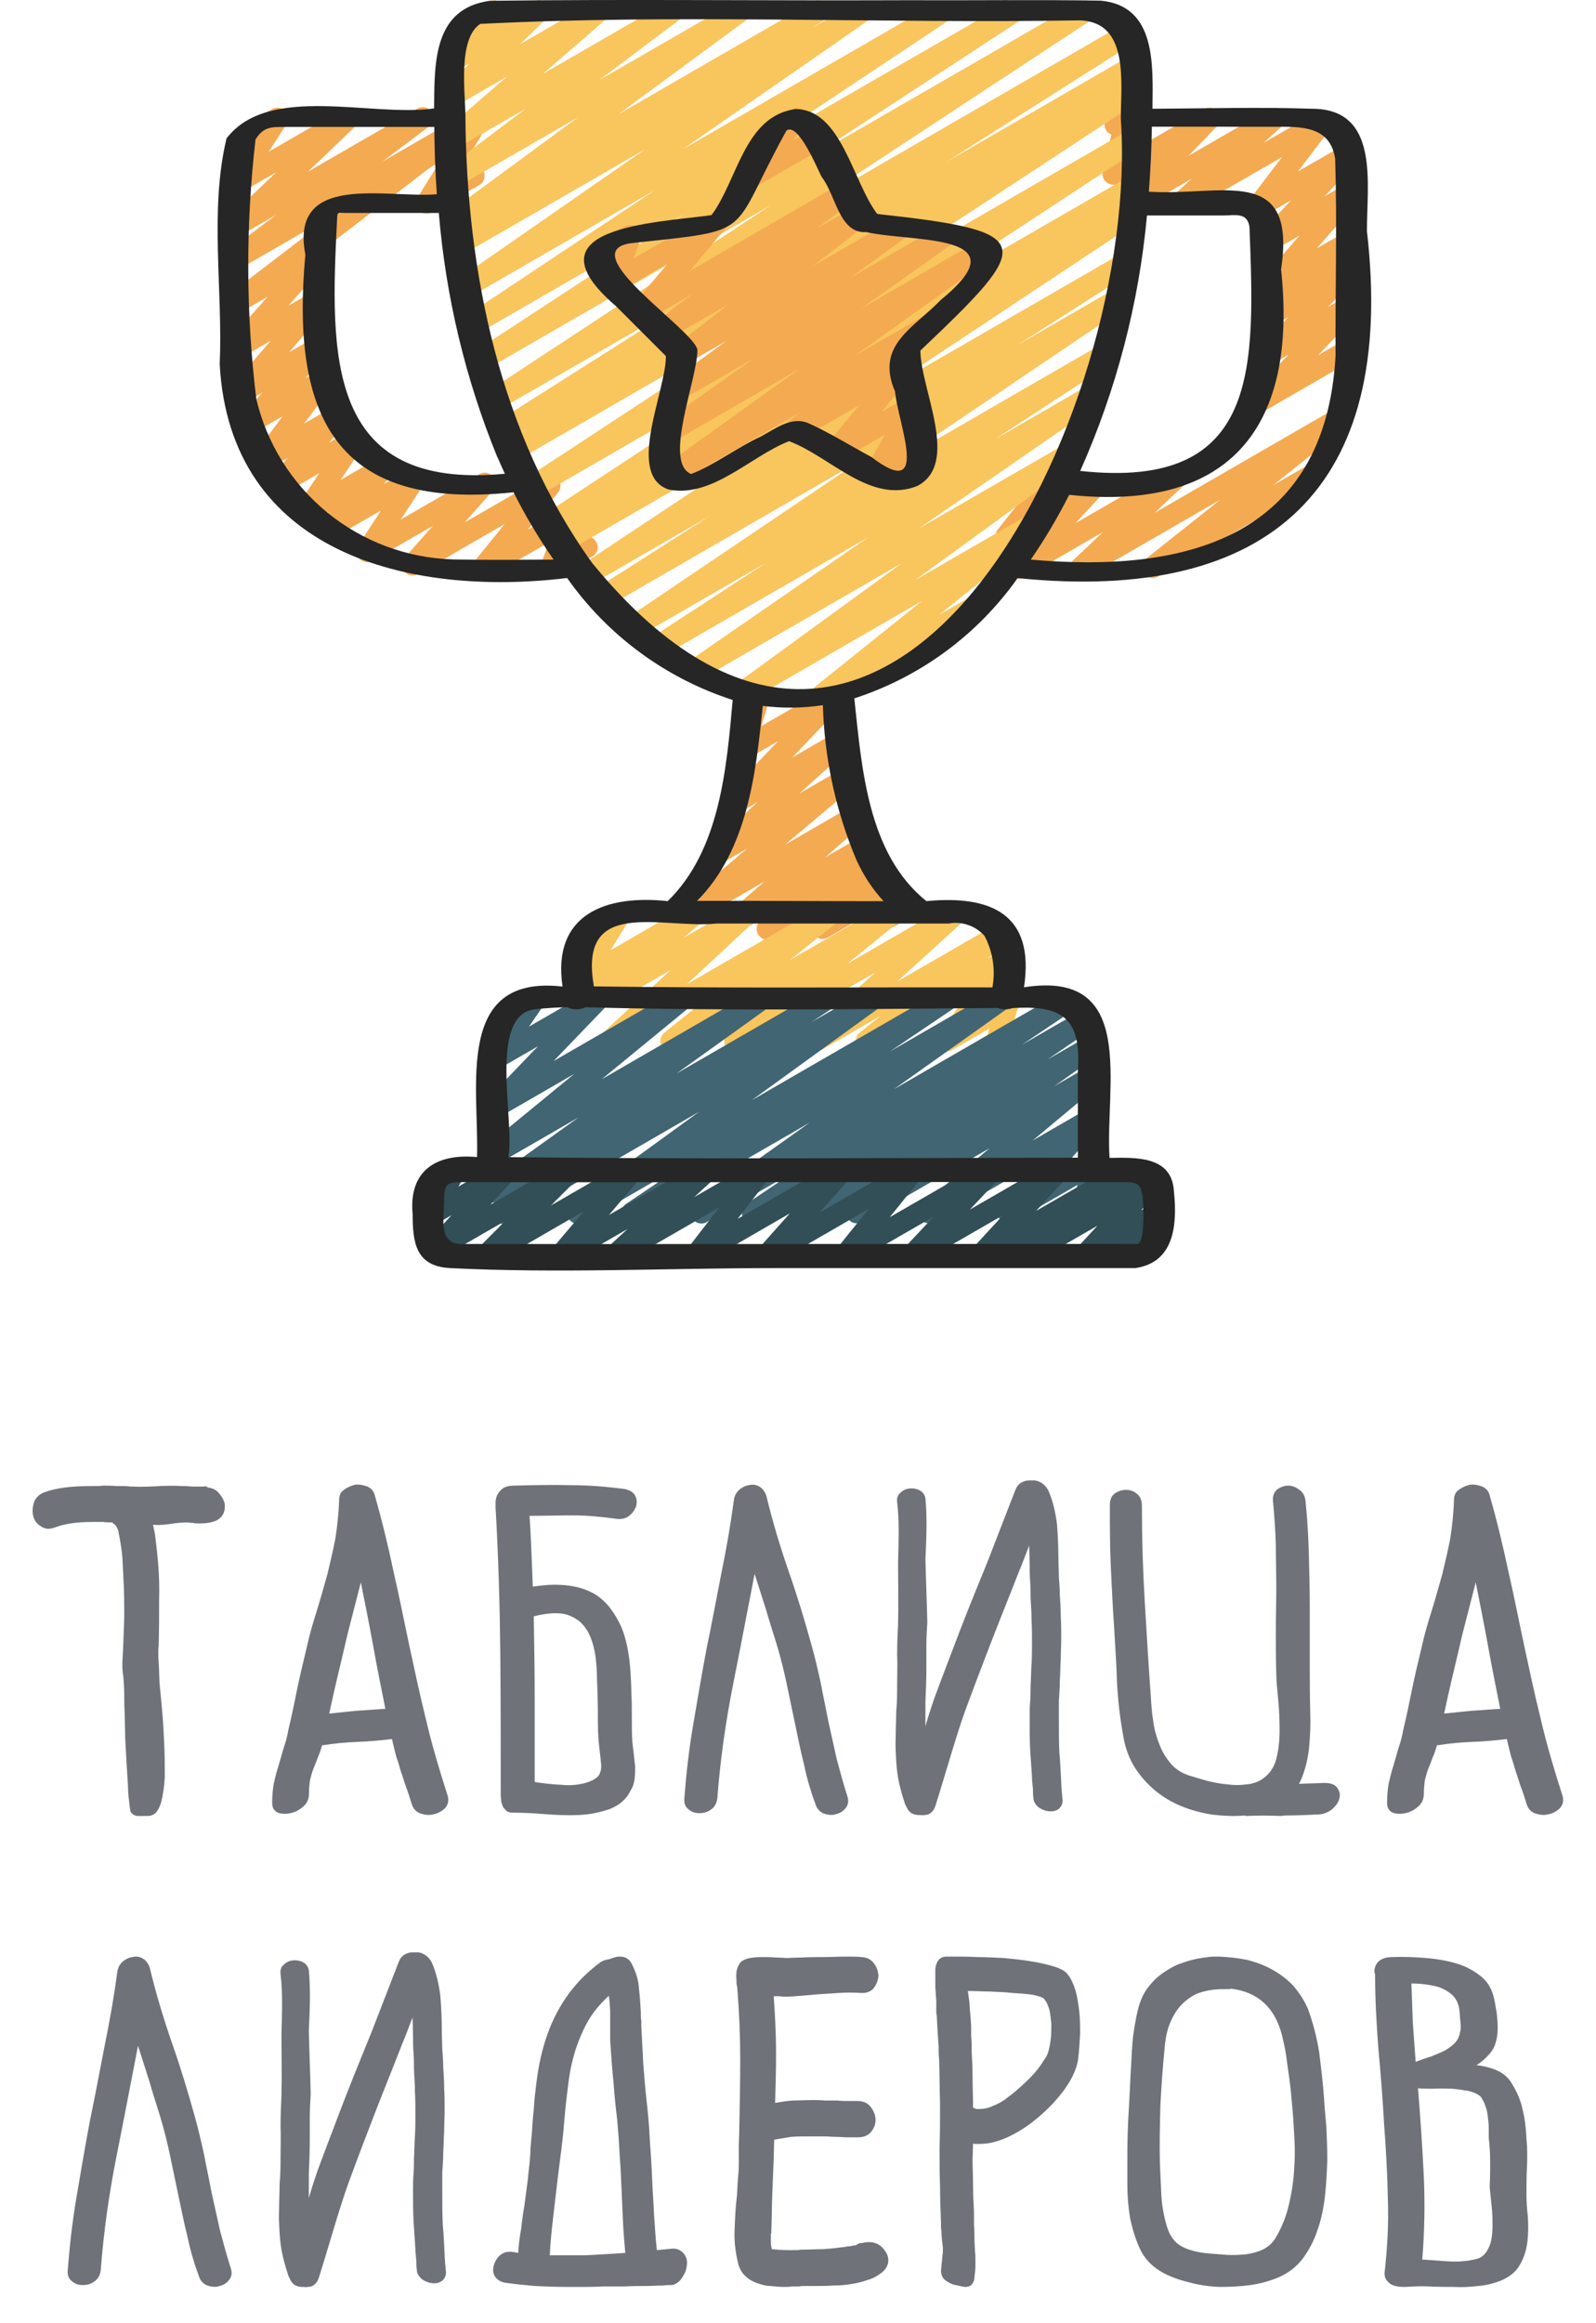 <svg width="44" height="64" viewBox="0 0 44 64" fill="none" xmlns="http://www.w3.org/2000/svg">
<path d="M6.025 41.121C6.116 41.225 6.168 41.316 6.194 41.42C6.22 41.641 6.142 41.81 5.934 41.901C5.83 41.94 5.7 41.966 5.557 41.966C5.518 41.966 5.479 41.966 5.44 41.966C5.401 41.966 5.362 41.966 5.323 41.953C5.271 41.953 5.232 41.953 5.193 41.94C5.037 41.94 4.868 41.953 4.712 41.979C4.543 42.005 4.374 42.018 4.218 42.005C4.244 42.122 4.27 42.226 4.283 42.343C4.296 42.46 4.309 42.577 4.322 42.681C4.374 43.136 4.4 43.591 4.387 44.046C4.387 44.501 4.387 44.93 4.374 45.333C4.361 45.463 4.361 45.606 4.374 45.788C4.387 45.97 4.387 46.165 4.4 46.386C4.426 46.646 4.452 46.919 4.478 47.218C4.504 47.517 4.517 47.816 4.53 48.102C4.543 48.401 4.543 48.687 4.543 48.947C4.53 49.22 4.491 49.467 4.439 49.662C4.4 49.779 4.361 49.857 4.309 49.922C4.257 49.987 4.166 50.026 4.062 50.026C3.971 50.026 3.893 50.026 3.802 50.026C3.724 50.026 3.659 49.987 3.607 49.922C3.594 49.909 3.581 49.831 3.568 49.701C3.555 49.571 3.529 49.415 3.529 49.22C3.516 49.025 3.503 48.817 3.49 48.583C3.477 48.349 3.464 48.115 3.451 47.881C3.451 47.647 3.438 47.426 3.438 47.218C3.425 47.01 3.425 46.828 3.425 46.685C3.425 46.49 3.412 46.334 3.399 46.178C3.373 46.035 3.373 45.905 3.373 45.801C3.399 45.372 3.412 44.956 3.425 44.566C3.425 44.176 3.425 43.786 3.399 43.409V43.37C3.386 43.214 3.386 43.058 3.373 42.902C3.36 42.733 3.334 42.577 3.308 42.421L3.295 42.343C3.282 42.291 3.269 42.239 3.269 42.2C3.256 42.148 3.243 42.109 3.217 42.07C3.204 42.044 3.191 42.018 3.165 42.005V41.992C3.139 41.992 3.113 41.966 3.1 41.94C3.022 41.94 2.931 41.94 2.84 41.927C2.749 41.927 2.658 41.927 2.554 41.927C2.32 41.927 2.125 41.94 1.956 41.966C1.787 41.992 1.631 42.031 1.501 42.083C1.358 42.135 1.228 42.122 1.124 42.044C1.007 41.979 0.929 41.862 0.903 41.706C0.89 41.589 0.903 41.485 0.942 41.368C0.994 41.251 1.085 41.16 1.228 41.108C1.54 40.991 1.956 40.939 2.463 40.939C2.593 40.939 2.723 40.939 2.853 40.926C2.983 40.926 3.1 40.926 3.217 40.939C3.295 40.939 3.373 40.939 3.438 40.939C3.516 40.939 3.581 40.952 3.646 40.952C3.906 40.965 4.153 40.952 4.387 40.939C4.621 40.926 4.842 40.926 5.024 40.939H5.128C5.193 40.939 5.258 40.952 5.31 40.952C5.362 40.952 5.427 40.952 5.492 40.952H5.505C5.531 40.952 5.557 40.952 5.583 40.952C5.609 40.952 5.622 40.952 5.635 40.952L5.661 40.939C5.674 40.939 5.7 40.952 5.726 40.978C5.843 40.991 5.947 41.03 6.025 41.121ZM11.742 47.361C11.899 48.037 12.107 48.739 12.341 49.467C12.38 49.597 12.354 49.714 12.275 49.805C12.197 49.883 12.094 49.948 11.976 49.974C11.847 50.013 11.729 50 11.6 49.961C11.482 49.922 11.392 49.831 11.352 49.701C11.3 49.532 11.248 49.363 11.197 49.233C11.145 49.09 11.105 48.947 11.053 48.804C11.014 48.674 10.976 48.531 10.924 48.388C10.884 48.245 10.845 48.076 10.806 47.907C10.495 47.946 10.182 47.972 9.857 47.985C9.545 47.998 9.233 48.024 8.921 48.076H8.882C8.843 48.206 8.804 48.323 8.752 48.44C8.713 48.544 8.674 48.648 8.635 48.739C8.596 48.843 8.57 48.947 8.544 49.051C8.531 49.155 8.518 49.285 8.518 49.415C8.518 49.558 8.466 49.675 8.362 49.766C8.258 49.857 8.141 49.922 8.011 49.948C7.894 49.974 7.764 49.974 7.66 49.935C7.556 49.883 7.504 49.805 7.504 49.662C7.504 49.493 7.517 49.324 7.543 49.155C7.582 48.986 7.621 48.817 7.673 48.661C7.725 48.492 7.764 48.336 7.816 48.167C7.868 48.011 7.92 47.842 7.946 47.673C8.037 47.296 8.115 46.919 8.193 46.529C8.271 46.152 8.362 45.775 8.453 45.398C8.531 45.034 8.635 44.683 8.739 44.358C8.843 44.02 8.934 43.695 9.025 43.37C9.103 43.045 9.181 42.72 9.246 42.382C9.298 42.044 9.337 41.693 9.35 41.316C9.35 41.199 9.389 41.108 9.48 41.043C9.584 40.965 9.688 40.926 9.792 40.9C9.909 40.887 10.027 40.913 10.13 40.952C10.248 41.004 10.312 41.095 10.338 41.212C10.546 41.94 10.716 42.655 10.858 43.331C11.014 44.007 11.145 44.683 11.287 45.346C11.431 46.009 11.573 46.685 11.742 47.361ZM9.493 45.398C9.35 45.996 9.207 46.594 9.077 47.205C9.337 47.179 9.597 47.153 9.844 47.127C10.104 47.114 10.364 47.088 10.624 47.075C10.508 46.49 10.39 45.918 10.287 45.333C10.182 44.761 10.066 44.176 9.948 43.591C9.87 43.89 9.792 44.202 9.714 44.501C9.636 44.8 9.558 45.099 9.493 45.398ZM17.38 46.035C17.393 46.243 17.406 46.451 17.406 46.646C17.419 46.867 17.419 47.088 17.419 47.309C17.419 47.543 17.419 47.764 17.432 47.985C17.445 48.089 17.458 48.206 17.471 48.31C17.484 48.427 17.497 48.544 17.51 48.661C17.51 48.765 17.51 48.882 17.497 48.986C17.484 49.103 17.458 49.207 17.393 49.311C17.276 49.558 17.081 49.727 16.821 49.831C16.561 49.922 16.275 49.987 15.95 50C15.638 50.013 15.326 50 15.001 49.974C14.676 49.948 14.39 49.935 14.143 49.935C14.065 49.935 14.013 49.922 13.974 49.896C13.935 49.857 13.896 49.818 13.87 49.779C13.844 49.727 13.831 49.675 13.818 49.623C13.818 49.558 13.805 49.519 13.805 49.48C13.805 48.128 13.805 46.802 13.792 45.502C13.779 44.202 13.74 42.876 13.662 41.524C13.662 41.498 13.662 41.459 13.662 41.394C13.662 41.329 13.675 41.264 13.701 41.199C13.74 41.121 13.792 41.056 13.857 41.004C13.935 40.952 14.039 40.926 14.169 40.926C14.689 40.913 15.196 40.9 15.703 40.913C16.197 40.913 16.704 40.952 17.211 41.017C17.354 41.043 17.458 41.108 17.51 41.199C17.562 41.303 17.562 41.394 17.536 41.498C17.497 41.602 17.432 41.693 17.328 41.771C17.237 41.836 17.107 41.862 16.964 41.836C16.574 41.784 16.184 41.745 15.794 41.745C15.391 41.745 15.001 41.758 14.598 41.758C14.624 42.109 14.637 42.434 14.65 42.733C14.663 43.032 14.676 43.357 14.689 43.708C14.884 43.682 15.079 43.656 15.274 43.656C15.469 43.656 15.664 43.669 15.846 43.708C16.041 43.747 16.21 43.812 16.379 43.903C16.535 43.994 16.678 44.124 16.808 44.28C16.938 44.449 17.042 44.631 17.133 44.826C17.211 45.021 17.263 45.216 17.302 45.411C17.341 45.619 17.367 45.827 17.38 46.035ZM15.482 49.168C15.729 49.194 15.976 49.168 16.184 49.103C16.301 49.064 16.379 49.025 16.444 48.973C16.496 48.934 16.535 48.882 16.548 48.817C16.574 48.765 16.574 48.687 16.574 48.609C16.561 48.544 16.561 48.453 16.548 48.362C16.509 48.063 16.483 47.777 16.483 47.478C16.483 47.179 16.483 46.893 16.47 46.607C16.47 46.464 16.457 46.334 16.457 46.178C16.457 46.035 16.444 45.892 16.431 45.749C16.418 45.606 16.392 45.463 16.353 45.32C16.314 45.177 16.262 45.047 16.197 44.93C16.106 44.787 16.015 44.683 15.911 44.618C15.794 44.54 15.677 44.488 15.56 44.462C15.43 44.436 15.287 44.436 15.144 44.449C15.014 44.462 14.858 44.488 14.715 44.527C14.728 45.294 14.741 46.048 14.741 46.815C14.741 47.569 14.741 48.323 14.741 49.09C14.975 49.129 15.222 49.155 15.482 49.168ZM23.066 48.453C23.157 48.791 23.248 49.129 23.352 49.454C23.404 49.597 23.391 49.701 23.326 49.792C23.261 49.883 23.17 49.948 23.053 49.974C22.949 50.013 22.832 50 22.715 49.961C22.611 49.922 22.52 49.831 22.481 49.701C22.351 49.35 22.247 48.999 22.169 48.622C22.078 48.258 22 47.881 21.922 47.504C21.844 47.127 21.766 46.75 21.688 46.386C21.61 46.009 21.519 45.658 21.415 45.307C21.311 44.969 21.207 44.657 21.116 44.332C21.012 44.007 20.908 43.682 20.804 43.357C20.609 44.358 20.414 45.385 20.206 46.425C19.998 47.478 19.855 48.505 19.777 49.532C19.764 49.675 19.699 49.779 19.608 49.844C19.504 49.922 19.4 49.948 19.283 49.948C19.166 49.948 19.075 49.922 18.984 49.844C18.893 49.779 18.854 49.675 18.867 49.532C18.919 48.856 18.997 48.167 19.114 47.491C19.231 46.802 19.348 46.113 19.478 45.424C19.621 44.735 19.751 44.046 19.881 43.37C20.024 42.681 20.141 42.005 20.232 41.329C20.245 41.212 20.297 41.121 20.375 41.043C20.453 40.978 20.544 40.926 20.648 40.913C20.752 40.887 20.843 40.9 20.934 40.952C21.025 41.004 21.09 41.095 21.129 41.212C21.298 41.914 21.506 42.603 21.74 43.279C21.974 43.942 22.182 44.631 22.377 45.333C22.468 45.658 22.546 45.996 22.624 46.347C22.689 46.698 22.767 47.049 22.832 47.4C22.91 47.751 22.988 48.102 23.066 48.453ZM24.707 48.505C24.694 48.284 24.681 48.063 24.694 47.842C24.694 47.608 24.707 47.387 24.707 47.166C24.733 46.893 24.733 46.633 24.733 46.386C24.733 46.113 24.746 45.853 24.733 45.58C24.733 45.294 24.746 45.008 24.759 44.722C24.772 44.163 24.759 43.591 24.759 43.032C24.772 42.46 24.798 41.914 24.733 41.381C24.72 41.277 24.746 41.186 24.824 41.121C24.915 41.03 25.032 40.991 25.188 41.004C25.37 41.03 25.487 41.121 25.513 41.277C25.565 41.823 25.539 42.382 25.513 42.954C25.526 43.513 25.552 44.098 25.565 44.683V44.696C25.552 44.904 25.539 45.125 25.539 45.333C25.539 45.554 25.539 45.762 25.539 45.957C25.539 46.269 25.526 46.581 25.513 46.893C25.513 47.114 25.513 47.335 25.513 47.556C25.591 47.27 25.682 47.01 25.747 46.815C25.981 46.178 26.228 45.541 26.475 44.891C26.722 44.254 26.982 43.617 27.242 42.98C27.489 42.343 27.736 41.706 27.983 41.069C28.035 40.926 28.113 40.848 28.23 40.809C28.295 40.783 28.347 40.783 28.412 40.783C28.438 40.783 28.477 40.783 28.503 40.783C28.594 40.783 28.672 40.822 28.75 40.874C28.815 40.926 28.867 40.991 28.906 41.069C29.036 41.368 29.101 41.68 29.14 41.992C29.166 42.317 29.179 42.629 29.179 42.941C29.179 43.11 29.192 43.279 29.192 43.448C29.205 43.604 29.218 43.773 29.218 43.929C29.231 44.124 29.244 44.319 29.244 44.527C29.257 44.722 29.257 44.93 29.257 45.125C29.257 45.32 29.244 45.515 29.244 45.71C29.231 45.918 29.231 46.113 29.218 46.308C29.218 46.477 29.205 46.672 29.192 46.854C29.192 47.049 29.192 47.231 29.192 47.426C29.192 47.699 29.192 47.985 29.205 48.271C29.231 48.544 29.244 48.83 29.257 49.116C29.257 49.194 29.27 49.272 29.27 49.35C29.283 49.428 29.283 49.519 29.296 49.597C29.296 49.688 29.257 49.766 29.205 49.818C29.127 49.883 29.036 49.909 28.906 49.896C28.802 49.883 28.711 49.844 28.62 49.779C28.594 49.753 28.568 49.727 28.542 49.688C28.516 49.649 28.49 49.597 28.49 49.532C28.477 49.441 28.477 49.363 28.477 49.272C28.464 49.194 28.464 49.116 28.451 49.025V48.973C28.438 48.7 28.412 48.427 28.399 48.167C28.386 47.894 28.386 47.621 28.386 47.348C28.386 47.192 28.386 47.036 28.399 46.893C28.412 46.737 28.412 46.581 28.412 46.438C28.425 46.243 28.425 46.048 28.438 45.84C28.451 45.645 28.451 45.437 28.451 45.242C28.451 45.034 28.451 44.826 28.438 44.631C28.438 44.423 28.425 44.228 28.412 44.02C28.412 43.877 28.412 43.721 28.399 43.552C28.386 43.383 28.386 43.227 28.386 43.058L28.373 42.577C28.282 42.811 28.191 43.058 28.087 43.305C27.84 43.942 27.58 44.579 27.333 45.216C27.086 45.853 26.839 46.503 26.605 47.14C26.371 47.777 26.007 49.064 25.799 49.714C25.76 49.857 25.682 49.948 25.578 49.987C25.5 50 25.435 50.013 25.37 50C25.344 50 25.318 50 25.305 50C25.149 49.987 25.058 49.922 25.006 49.805C24.993 49.792 24.993 49.779 24.98 49.753C24.954 49.714 24.941 49.675 24.928 49.623C24.876 49.467 24.837 49.324 24.798 49.168C24.746 48.947 24.72 48.726 24.707 48.505ZM36.863 49.246C36.928 49.337 36.954 49.428 36.928 49.532C36.902 49.649 36.837 49.74 36.72 49.844C36.603 49.935 36.473 49.987 36.291 49.987C36.005 50 35.719 50.013 35.433 50.013C35.394 50.013 35.355 50.026 35.303 50.026C34.991 50.013 34.666 50.013 34.341 50.026C34.341 50.026 34.341 50.013 34.328 50.013C34.016 50.039 33.717 50.026 33.405 49.987C33.002 49.922 32.625 49.805 32.287 49.623C31.949 49.441 31.663 49.194 31.429 48.895C31.182 48.583 31.026 48.219 30.961 47.79C30.87 47.296 30.818 46.802 30.792 46.295C30.779 45.801 30.74 45.307 30.714 44.813C30.675 44.254 30.649 43.695 30.623 43.136C30.597 42.59 30.597 42.031 30.597 41.472C30.597 41.329 30.636 41.212 30.727 41.147C30.818 41.082 30.922 41.043 31.039 41.043C31.143 41.043 31.247 41.069 31.338 41.147C31.429 41.212 31.481 41.329 31.481 41.472C31.481 42.356 31.507 43.24 31.559 44.111C31.611 44.982 31.663 45.866 31.728 46.75C31.741 46.971 31.754 47.192 31.793 47.413C31.819 47.634 31.884 47.855 31.962 48.05C32.04 48.258 32.144 48.427 32.287 48.596C32.43 48.752 32.612 48.869 32.859 48.934C32.976 48.973 33.119 49.012 33.301 49.064C33.47 49.103 33.652 49.142 33.834 49.155C34.016 49.181 34.198 49.181 34.367 49.155C34.536 49.142 34.679 49.09 34.796 49.012C34.991 48.882 35.121 48.7 35.186 48.453C35.251 48.206 35.277 47.933 35.277 47.66C35.277 47.374 35.264 47.088 35.238 46.815C35.212 46.542 35.186 46.308 35.186 46.113C35.173 45.723 35.173 45.32 35.173 44.93C35.173 44.54 35.186 44.137 35.186 43.734C35.186 43.344 35.173 42.941 35.173 42.551C35.16 42.148 35.134 41.758 35.095 41.355C35.082 41.212 35.121 41.108 35.212 41.03C35.303 40.965 35.407 40.926 35.511 40.926C35.615 40.926 35.732 40.965 35.823 41.043C35.927 41.108 35.979 41.225 35.992 41.355C36.044 41.849 36.07 42.33 36.083 42.811C36.096 43.305 36.109 43.786 36.109 44.267C36.109 44.761 36.109 45.242 36.109 45.736C36.109 46.217 36.109 46.698 36.122 47.179C36.135 47.465 36.122 47.764 36.096 48.076C36.07 48.388 36.005 48.674 35.901 48.947C35.875 49.012 35.849 49.077 35.81 49.142C36.044 49.129 36.265 49.129 36.499 49.116C36.681 49.116 36.798 49.155 36.863 49.246ZM42.478 47.361C42.634 48.037 42.842 48.739 43.076 49.467C43.115 49.597 43.089 49.714 43.011 49.805C42.933 49.883 42.829 49.948 42.712 49.974C42.582 50.013 42.465 50 42.335 49.961C42.218 49.922 42.127 49.831 42.088 49.701C42.036 49.532 41.984 49.363 41.932 49.233C41.88 49.09 41.841 48.947 41.789 48.804C41.75 48.674 41.711 48.531 41.659 48.388C41.62 48.245 41.581 48.076 41.542 47.907C41.23 47.946 40.918 47.972 40.593 47.985C40.281 47.998 39.969 48.024 39.657 48.076H39.618C39.579 48.206 39.54 48.323 39.488 48.44C39.449 48.544 39.41 48.648 39.371 48.739C39.332 48.843 39.306 48.947 39.28 49.051C39.267 49.155 39.254 49.285 39.254 49.415C39.254 49.558 39.202 49.675 39.098 49.766C38.994 49.857 38.877 49.922 38.747 49.948C38.63 49.974 38.5 49.974 38.396 49.935C38.292 49.883 38.24 49.805 38.24 49.662C38.24 49.493 38.253 49.324 38.279 49.155C38.318 48.986 38.357 48.817 38.409 48.661C38.461 48.492 38.5 48.336 38.552 48.167C38.604 48.011 38.656 47.842 38.682 47.673C38.773 47.296 38.851 46.919 38.929 46.529C39.007 46.152 39.098 45.775 39.189 45.398C39.267 45.034 39.371 44.683 39.475 44.358C39.579 44.02 39.67 43.695 39.761 43.37C39.839 43.045 39.917 42.72 39.982 42.382C40.034 42.044 40.073 41.693 40.086 41.316C40.086 41.199 40.125 41.108 40.216 41.043C40.32 40.965 40.424 40.926 40.528 40.9C40.645 40.887 40.762 40.913 40.866 40.952C40.983 41.004 41.048 41.095 41.074 41.212C41.282 41.94 41.451 42.655 41.594 43.331C41.75 44.007 41.88 44.683 42.023 45.346C42.166 46.009 42.309 46.685 42.478 47.361ZM40.229 45.398C40.086 45.996 39.943 46.594 39.813 47.205C40.073 47.179 40.333 47.153 40.58 47.127C40.84 47.114 41.1 47.088 41.36 47.075C41.243 46.49 41.126 45.918 41.022 45.333C40.918 44.761 40.801 44.176 40.684 43.591C40.606 43.89 40.528 44.202 40.45 44.501C40.372 44.8 40.294 45.099 40.229 45.398ZM6.067 61.453C6.158 61.791 6.249 62.129 6.353 62.454C6.405 62.597 6.392 62.701 6.327 62.792C6.262 62.883 6.171 62.948 6.054 62.974C5.95 63.013 5.833 63 5.716 62.961C5.612 62.922 5.521 62.831 5.482 62.701C5.352 62.35 5.248 61.999 5.17 61.622C5.079 61.258 5.001 60.881 4.923 60.504C4.845 60.127 4.767 59.75 4.689 59.386C4.611 59.009 4.52 58.658 4.416 58.307C4.312 57.969 4.208 57.657 4.117 57.332C4.013 57.007 3.909 56.682 3.805 56.357C3.61 57.358 3.415 58.385 3.207 59.425C2.999 60.478 2.856 61.505 2.778 62.532C2.765 62.675 2.7 62.779 2.609 62.844C2.505 62.922 2.401 62.948 2.284 62.948C2.167 62.948 2.076 62.922 1.985 62.844C1.894 62.779 1.855 62.675 1.868 62.532C1.92 61.856 1.998 61.167 2.115 60.491C2.232 59.802 2.349 59.113 2.479 58.424C2.622 57.735 2.752 57.046 2.882 56.37C3.025 55.681 3.142 55.005 3.233 54.329C3.246 54.212 3.298 54.121 3.376 54.043C3.454 53.978 3.545 53.926 3.649 53.913C3.753 53.887 3.844 53.9 3.935 53.952C4.026 54.004 4.091 54.095 4.13 54.212C4.299 54.914 4.507 55.603 4.741 56.279C4.975 56.942 5.183 57.631 5.378 58.333C5.469 58.658 5.547 58.996 5.625 59.347C5.69 59.698 5.768 60.049 5.833 60.4C5.911 60.751 5.989 61.102 6.067 61.453ZM7.708 61.505C7.695 61.284 7.682 61.063 7.695 60.842C7.695 60.608 7.708 60.387 7.708 60.166C7.734 59.893 7.734 59.633 7.734 59.386C7.734 59.113 7.747 58.853 7.734 58.58C7.734 58.294 7.747 58.008 7.76 57.722C7.773 57.163 7.76 56.591 7.76 56.032C7.773 55.46 7.799 54.914 7.734 54.381C7.721 54.277 7.747 54.186 7.825 54.121C7.916 54.03 8.033 53.991 8.189 54.004C8.371 54.03 8.488 54.121 8.514 54.277C8.566 54.823 8.54 55.382 8.514 55.954C8.527 56.513 8.553 57.098 8.566 57.683V57.696C8.553 57.904 8.54 58.125 8.54 58.333C8.54 58.554 8.54 58.762 8.54 58.957C8.54 59.269 8.527 59.581 8.514 59.893C8.514 60.114 8.514 60.335 8.514 60.556C8.592 60.27 8.683 60.01 8.748 59.815C8.982 59.178 9.229 58.541 9.476 57.891C9.723 57.254 9.983 56.617 10.243 55.98C10.49 55.343 10.737 54.706 10.984 54.069C11.036 53.926 11.114 53.848 11.231 53.809C11.296 53.783 11.348 53.783 11.413 53.783C11.439 53.783 11.478 53.783 11.504 53.783C11.595 53.783 11.673 53.822 11.751 53.874C11.816 53.926 11.868 53.991 11.907 54.069C12.037 54.368 12.102 54.68 12.141 54.992C12.167 55.317 12.18 55.629 12.18 55.941C12.18 56.11 12.193 56.279 12.193 56.448C12.206 56.604 12.219 56.773 12.219 56.929C12.232 57.124 12.245 57.319 12.245 57.527C12.258 57.722 12.258 57.93 12.258 58.125C12.258 58.32 12.245 58.515 12.245 58.71C12.232 58.918 12.232 59.113 12.219 59.308C12.219 59.477 12.206 59.672 12.193 59.854C12.193 60.049 12.193 60.231 12.193 60.426C12.193 60.699 12.193 60.985 12.206 61.271C12.232 61.544 12.245 61.83 12.258 62.116C12.258 62.194 12.271 62.272 12.271 62.35C12.284 62.428 12.284 62.519 12.297 62.597C12.297 62.688 12.258 62.766 12.206 62.818C12.128 62.883 12.037 62.909 11.907 62.896C11.803 62.883 11.712 62.844 11.621 62.779C11.595 62.753 11.569 62.727 11.543 62.688C11.517 62.649 11.491 62.597 11.491 62.532C11.478 62.441 11.478 62.363 11.478 62.272C11.465 62.194 11.465 62.116 11.452 62.025V61.973C11.439 61.7 11.413 61.427 11.4 61.167C11.387 60.894 11.387 60.621 11.387 60.348C11.387 60.192 11.387 60.036 11.4 59.893C11.413 59.737 11.413 59.581 11.413 59.438C11.426 59.243 11.426 59.048 11.439 58.84C11.452 58.645 11.452 58.437 11.452 58.242C11.452 58.034 11.452 57.826 11.439 57.631C11.439 57.423 11.426 57.228 11.413 57.02C11.413 56.877 11.413 56.721 11.4 56.552C11.387 56.383 11.387 56.227 11.387 56.058L11.374 55.577C11.283 55.811 11.192 56.058 11.088 56.305C10.841 56.942 10.581 57.579 10.334 58.216C10.087 58.853 9.84 59.503 9.606 60.14C9.372 60.777 9.008 62.064 8.8 62.714C8.761 62.857 8.683 62.948 8.579 62.987C8.501 63 8.436 63.013 8.371 63C8.345 63 8.319 63 8.306 63C8.15 62.987 8.059 62.922 8.007 62.805C7.994 62.792 7.994 62.779 7.981 62.753C7.955 62.714 7.942 62.675 7.929 62.623C7.877 62.467 7.838 62.324 7.799 62.168C7.747 61.947 7.721 61.726 7.708 61.505ZM18.512 61.947C18.642 61.934 18.733 61.973 18.811 62.038C18.889 62.116 18.941 62.207 18.941 62.337C18.941 62.389 18.928 62.454 18.915 62.519C18.902 62.584 18.863 62.649 18.824 62.714C18.785 62.779 18.746 62.831 18.694 62.87C18.629 62.922 18.564 62.948 18.499 62.948C18.473 62.948 18.382 62.948 18.265 62.961C18.135 62.961 17.979 62.974 17.797 62.974C17.628 62.974 17.433 62.974 17.212 62.987C17.004 62.987 16.796 62.987 16.601 62.987C16.393 63 16.211 63 16.042 63C15.873 63 15.743 63 15.639 63C15.314 63 15.015 62.987 14.742 62.974C14.456 62.948 14.183 62.922 13.923 62.883C13.819 62.87 13.741 62.818 13.676 62.753C13.611 62.675 13.585 62.584 13.598 62.493C13.611 62.363 13.663 62.259 13.754 62.155C13.858 62.051 13.988 62.012 14.144 62.038C14.17 62.038 14.183 62.038 14.209 62.051C14.235 62.051 14.261 62.051 14.287 62.064C14.3 61.843 14.326 61.622 14.365 61.414C14.391 61.193 14.417 60.985 14.456 60.764C14.482 60.569 14.508 60.374 14.534 60.179C14.56 59.984 14.573 59.789 14.599 59.594C14.612 59.451 14.625 59.308 14.625 59.178C14.638 59.035 14.651 58.892 14.664 58.749C14.677 58.541 14.69 58.32 14.716 58.099C14.729 57.865 14.755 57.644 14.781 57.436C14.872 56.643 15.067 55.98 15.353 55.447C15.639 54.901 16.029 54.446 16.536 54.069C16.562 54.043 16.601 54.03 16.653 54.004C16.705 53.991 16.757 53.978 16.822 53.965C16.874 53.939 16.926 53.926 16.978 53.913C17.03 53.9 17.069 53.9 17.095 53.9C17.251 53.9 17.368 53.978 17.433 54.134C17.537 54.342 17.602 54.55 17.615 54.771C17.641 54.992 17.654 55.213 17.667 55.434C17.667 55.46 17.667 55.499 17.667 55.538C17.667 55.577 17.667 55.616 17.68 55.655V55.798C17.693 56.136 17.719 56.474 17.732 56.825C17.758 57.163 17.784 57.501 17.823 57.839C17.862 58.203 17.901 58.58 17.914 58.944C17.94 59.308 17.966 59.672 17.979 60.036C17.992 60.361 18.018 60.686 18.031 61.011C18.057 61.336 18.07 61.661 18.109 61.986L18.512 61.947ZM15.249 61.089C15.21 61.44 15.171 61.778 15.158 62.129C15.457 62.129 15.769 62.129 16.107 62.129C16.432 62.116 16.822 62.09 17.238 62.064C17.212 61.765 17.186 61.466 17.173 61.167C17.16 60.868 17.147 60.582 17.134 60.283C17.121 59.971 17.108 59.672 17.082 59.347C17.069 59.035 17.043 58.723 17.017 58.411C16.978 58.086 16.939 57.735 16.913 57.358C16.874 56.981 16.848 56.604 16.822 56.214V55.785C16.822 55.655 16.822 55.525 16.822 55.382C16.809 55.239 16.809 55.109 16.783 54.979C16.562 55.187 16.367 55.408 16.224 55.655C16.081 55.902 15.964 56.175 15.873 56.448C15.782 56.734 15.717 57.02 15.678 57.319C15.639 57.631 15.6 57.93 15.574 58.229C15.548 58.541 15.522 58.853 15.483 59.152C15.444 59.464 15.405 59.776 15.366 60.088C15.327 60.413 15.288 60.751 15.249 61.089ZM24.255 61.856C24.346 61.921 24.411 62.012 24.463 62.116C24.528 62.298 24.476 62.467 24.32 62.597C24.203 62.688 24.073 62.766 23.93 62.805C23.787 62.857 23.631 62.896 23.462 62.922C23.306 62.948 23.137 62.961 22.968 62.961C22.799 62.974 22.643 62.974 22.5 62.974C22.448 62.974 22.396 62.974 22.357 62.974C22.305 62.974 22.266 62.974 22.214 62.974C22.188 62.974 22.149 62.974 22.123 62.974C22.084 62.974 22.045 62.987 22.006 62.987C21.954 62.987 21.889 62.987 21.824 62.987C21.759 63 21.681 63 21.616 63C21.499 63 21.369 62.987 21.239 62.974C21.109 62.974 20.992 62.935 20.875 62.896C20.758 62.857 20.641 62.792 20.55 62.701C20.459 62.623 20.394 62.506 20.355 62.376C20.277 62.064 20.238 61.752 20.251 61.44C20.264 61.115 20.277 60.803 20.316 60.491C20.329 60.335 20.329 60.192 20.342 60.049C20.355 59.906 20.368 59.763 20.368 59.62C20.368 59.464 20.368 59.295 20.368 59.126C20.368 58.97 20.381 58.801 20.381 58.645C20.394 58.008 20.407 57.371 20.407 56.734C20.407 56.097 20.381 55.447 20.329 54.81C20.329 54.784 20.329 54.758 20.316 54.706C20.303 54.654 20.303 54.602 20.303 54.537C20.29 54.459 20.303 54.394 20.303 54.316C20.316 54.238 20.342 54.173 20.381 54.108C20.42 54.03 20.498 53.991 20.615 53.952C20.732 53.926 20.862 53.913 20.992 53.913C21.135 53.913 21.265 53.913 21.395 53.926C21.525 53.926 21.629 53.939 21.707 53.939C21.772 53.939 21.902 53.926 22.097 53.926C22.279 53.913 22.487 53.913 22.695 53.913C22.903 53.913 23.098 53.9 23.306 53.9C23.501 53.9 23.644 53.9 23.735 53.913C23.891 53.913 24.021 53.978 24.099 54.095C24.177 54.199 24.216 54.316 24.216 54.446C24.203 54.563 24.164 54.667 24.086 54.771C24.008 54.862 23.891 54.914 23.722 54.901C23.527 54.888 23.332 54.888 23.137 54.901C22.929 54.914 22.734 54.927 22.539 54.94C22.383 54.953 22.24 54.966 22.084 54.979C21.928 54.992 21.772 55.005 21.616 55.005C21.564 55.005 21.512 54.992 21.473 54.992C21.421 54.992 21.382 54.992 21.33 54.992C21.369 55.525 21.395 56.058 21.395 56.552C21.395 57.059 21.382 57.514 21.369 57.93C21.525 57.904 21.681 57.878 21.85 57.865C22.019 57.865 22.201 57.852 22.409 57.852C22.513 57.852 22.63 57.852 22.747 57.865C22.851 57.865 22.968 57.865 23.085 57.865C23.189 57.878 23.28 57.878 23.371 57.878C23.462 57.878 23.553 57.878 23.644 57.878C23.813 57.878 23.93 57.943 24.008 58.047C24.086 58.151 24.138 58.268 24.138 58.398C24.138 58.515 24.099 58.632 24.008 58.736C23.93 58.827 23.813 58.879 23.657 58.879C23.553 58.879 23.449 58.879 23.358 58.879C23.254 58.879 23.15 58.866 23.046 58.866C22.942 58.866 22.825 58.853 22.708 58.853C22.604 58.853 22.487 58.853 22.37 58.853C22.175 58.853 21.98 58.853 21.811 58.866C21.655 58.892 21.499 58.918 21.343 58.944L21.33 59.464C21.317 59.789 21.304 60.127 21.291 60.452C21.278 60.79 21.278 61.115 21.265 61.44C21.265 61.466 21.265 61.479 21.265 61.492C21.265 61.518 21.252 61.531 21.252 61.557C21.252 61.622 21.252 61.687 21.252 61.752C21.252 61.83 21.265 61.895 21.278 61.96C21.408 61.973 21.564 61.986 21.759 61.986C21.811 61.986 21.863 61.986 21.915 61.986C21.967 61.986 22.019 61.986 22.071 61.973C22.305 61.973 22.513 61.96 22.682 61.96C22.864 61.947 23.033 61.934 23.189 61.908C23.254 61.908 23.319 61.895 23.371 61.882C23.436 61.882 23.488 61.869 23.553 61.856C23.592 61.856 23.618 61.843 23.644 61.817C23.683 61.804 23.709 61.791 23.735 61.791H23.761C23.813 61.778 23.878 61.765 23.956 61.765C24.06 61.765 24.164 61.791 24.255 61.856ZM29.062 54.173C29.257 54.238 29.374 54.303 29.439 54.394C29.53 54.511 29.595 54.654 29.647 54.823C29.699 54.992 29.725 55.187 29.751 55.382C29.777 55.59 29.777 55.811 29.777 56.032C29.764 56.266 29.751 56.487 29.725 56.708C29.699 56.929 29.595 57.189 29.413 57.462C29.231 57.735 29.01 57.982 28.737 58.229C28.477 58.463 28.191 58.671 27.879 58.827C27.567 58.983 27.281 59.061 27.008 59.061C26.982 59.061 26.943 59.061 26.917 59.061C26.891 59.061 26.852 59.061 26.826 59.048L26.813 59.477C26.813 59.724 26.826 59.958 26.826 60.205C26.826 60.452 26.839 60.699 26.852 60.933C26.852 61.05 26.852 61.18 26.852 61.297C26.865 61.427 26.865 61.544 26.865 61.674C26.865 61.804 26.878 61.921 26.878 62.012C26.891 62.103 26.891 62.181 26.891 62.246C26.891 62.311 26.891 62.376 26.891 62.454C26.891 62.519 26.878 62.61 26.865 62.727C26.865 62.805 26.839 62.87 26.8 62.922C26.761 62.974 26.696 63 26.605 63C26.579 63 26.527 62.987 26.462 62.974C26.41 62.961 26.345 62.948 26.28 62.935C26.228 62.909 26.176 62.896 26.124 62.857C26.072 62.831 26.033 62.792 26.007 62.766C25.955 62.688 25.942 62.623 25.942 62.545C25.955 62.467 25.955 62.376 25.968 62.298C25.981 62.181 25.981 62.103 25.994 62.051C25.994 61.999 25.994 61.96 25.994 61.921C25.994 61.882 25.981 61.843 25.981 61.791C25.968 61.739 25.968 61.648 25.955 61.531C25.955 61.479 25.955 61.427 25.942 61.375C25.942 61.323 25.942 61.271 25.942 61.219C25.929 60.881 25.916 60.556 25.916 60.218C25.903 59.893 25.903 59.581 25.903 59.269V59.152C25.916 58.749 25.916 58.346 25.916 57.943C25.903 57.527 25.903 57.124 25.89 56.721C25.877 56.604 25.877 56.474 25.877 56.37C25.864 56.253 25.864 56.136 25.851 56.006L25.825 55.525C25.825 55.499 25.812 55.473 25.812 55.447C25.812 55.421 25.812 55.395 25.812 55.369C25.812 55.304 25.812 55.213 25.812 55.096C25.799 54.992 25.799 54.875 25.786 54.758C25.786 54.654 25.786 54.537 25.786 54.446C25.786 54.355 25.786 54.277 25.786 54.238C25.812 54.017 25.916 53.9 26.098 53.9C26.124 53.9 26.215 53.9 26.371 53.9C26.527 53.9 26.709 53.9 26.93 53.913C27.164 53.913 27.411 53.926 27.671 53.939C27.944 53.965 28.191 53.991 28.425 54.03C28.672 54.069 28.88 54.121 29.062 54.173ZM28.776 56.76C28.854 56.656 28.893 56.565 28.906 56.5C28.932 56.396 28.958 56.279 28.971 56.149C28.984 56.019 28.984 55.876 28.984 55.746C28.971 55.616 28.958 55.486 28.932 55.369C28.893 55.239 28.854 55.148 28.789 55.07C28.75 55.018 28.646 54.992 28.477 54.953C28.308 54.927 28.113 54.914 27.905 54.901C27.684 54.875 27.476 54.875 27.281 54.862C27.073 54.862 26.917 54.849 26.813 54.849H26.683C26.696 54.94 26.709 55.031 26.722 55.135C26.735 55.252 26.735 55.356 26.748 55.46C26.761 55.577 26.761 55.681 26.774 55.798C26.774 55.902 26.774 55.993 26.774 56.071C26.774 56.149 26.787 56.214 26.787 56.292C26.787 56.37 26.787 56.435 26.787 56.5C26.8 56.734 26.813 56.968 26.813 57.228C26.813 57.488 26.826 57.761 26.826 58.06C26.852 58.073 26.891 58.086 26.917 58.099C26.943 58.099 26.969 58.099 26.995 58.099C27.125 58.099 27.255 58.073 27.385 58.008C27.528 57.956 27.658 57.878 27.788 57.774C27.918 57.683 28.048 57.566 28.178 57.449C28.308 57.332 28.425 57.215 28.529 57.098C28.633 56.981 28.711 56.864 28.776 56.76ZM36.371 56.552C36.423 56.981 36.475 57.397 36.501 57.787C36.514 58.021 36.54 58.281 36.566 58.58C36.579 58.866 36.592 59.191 36.592 59.516C36.579 59.841 36.566 60.166 36.527 60.504C36.488 60.842 36.423 61.154 36.319 61.44C36.228 61.726 36.085 61.986 35.916 62.22C35.734 62.454 35.513 62.623 35.24 62.74C35.019 62.831 34.759 62.909 34.473 62.948C34.2 62.987 33.914 63 33.615 63C33.329 62.987 33.043 62.948 32.77 62.87C32.497 62.805 32.25 62.714 32.042 62.597C31.782 62.454 31.574 62.246 31.444 61.986C31.314 61.713 31.223 61.427 31.158 61.115C31.106 60.816 31.08 60.504 31.08 60.192C31.08 59.88 31.08 59.594 31.08 59.36C31.08 58.944 31.093 58.528 31.119 58.125C31.145 57.709 31.158 57.306 31.184 56.89C31.197 56.63 31.21 56.37 31.236 56.11C31.275 55.837 31.314 55.59 31.379 55.33C31.444 55.096 31.535 54.888 31.665 54.732C31.795 54.563 31.938 54.433 32.094 54.329C32.25 54.225 32.406 54.134 32.575 54.082C32.744 54.017 32.9 53.978 33.043 53.952C33.186 53.926 33.316 53.913 33.42 53.9C33.524 53.9 33.589 53.9 33.615 53.9C33.875 53.913 34.135 53.939 34.382 53.991C34.642 54.056 34.876 54.147 35.084 54.264C35.292 54.381 35.487 54.524 35.656 54.706C35.812 54.888 35.955 55.096 36.059 55.343C36.202 55.733 36.306 56.136 36.371 56.552ZM34.811 61.973C34.967 61.895 35.084 61.791 35.175 61.635C35.344 61.349 35.461 61.05 35.539 60.712C35.617 60.374 35.669 60.036 35.682 59.685C35.708 59.347 35.695 58.996 35.669 58.645C35.656 58.294 35.617 57.969 35.591 57.644C35.565 57.384 35.526 57.111 35.487 56.851C35.461 56.591 35.409 56.331 35.344 56.071C35.149 55.304 34.681 54.875 33.94 54.784C33.927 54.797 33.875 54.797 33.784 54.797C33.706 54.797 33.589 54.797 33.472 54.81C33.342 54.823 33.212 54.849 33.056 54.901C32.913 54.953 32.77 55.044 32.64 55.161C32.51 55.278 32.393 55.434 32.302 55.629C32.198 55.837 32.133 56.097 32.107 56.422C32.055 56.955 32.016 57.488 31.99 58.008C31.977 58.541 31.964 59.074 31.977 59.607C31.99 59.88 32.003 60.166 32.016 60.452C32.029 60.738 32.081 61.024 32.159 61.297C32.237 61.583 32.38 61.778 32.575 61.882C32.77 61.986 33.017 62.051 33.316 62.077C33.459 62.09 33.628 62.103 33.81 62.116C33.992 62.129 34.174 62.116 34.343 62.103C34.512 62.077 34.668 62.038 34.811 61.973ZM42.096 59.711C42.083 59.984 42.083 60.244 42.083 60.491C42.083 60.647 42.096 60.842 42.122 61.076C42.135 61.297 42.135 61.531 42.109 61.752C42.083 61.973 42.018 62.194 41.901 62.389C41.797 62.584 41.615 62.727 41.368 62.831C41.16 62.909 40.952 62.961 40.744 62.974C40.523 63 40.315 63.013 40.081 63C39.86 63 39.639 63 39.418 62.987C39.197 62.974 38.976 62.987 38.742 63C38.677 63 38.599 63 38.534 62.987C38.456 62.974 38.404 62.961 38.339 62.922C38.287 62.883 38.248 62.844 38.209 62.792C38.183 62.74 38.17 62.688 38.17 62.623C38.248 61.934 38.287 61.245 38.261 60.556C38.248 59.88 38.209 59.191 38.157 58.502C38.118 57.813 38.066 57.137 38.001 56.448C37.949 55.759 37.91 55.083 37.91 54.394C37.871 54.29 37.897 54.186 37.962 54.082C38.04 53.978 38.183 53.913 38.378 53.913C38.69 53.9 39.002 53.913 39.314 53.939C39.626 53.965 39.912 54.017 40.172 54.095C40.432 54.173 40.653 54.303 40.848 54.459C41.03 54.615 41.147 54.823 41.199 55.096C41.225 55.213 41.238 55.33 41.264 55.46C41.277 55.59 41.29 55.72 41.29 55.863C41.29 55.993 41.277 56.123 41.238 56.253C41.212 56.37 41.147 56.487 41.069 56.578C40.952 56.708 40.835 56.812 40.705 56.89C40.926 56.916 41.121 56.968 41.29 57.046C41.459 57.124 41.589 57.241 41.68 57.397C41.823 57.631 41.927 57.865 41.979 58.125C42.044 58.385 42.07 58.645 42.083 58.918C42.109 59.178 42.109 59.451 42.096 59.711ZM39.392 54.68C39.236 54.654 39.08 54.641 38.911 54.641C38.924 55.005 38.937 55.369 38.95 55.72C38.976 56.084 39.002 56.435 39.028 56.799C39.171 56.747 39.301 56.695 39.444 56.656C39.574 56.604 39.704 56.552 39.834 56.487C39.964 56.409 40.068 56.331 40.133 56.253C40.198 56.175 40.237 56.084 40.25 55.993C40.276 55.902 40.276 55.811 40.263 55.707C40.25 55.603 40.25 55.499 40.237 55.408C40.224 55.239 40.172 55.122 40.094 55.018C40.016 54.927 39.912 54.849 39.795 54.797C39.678 54.732 39.548 54.706 39.392 54.68ZM39.977 62.298C40.25 62.311 40.484 62.285 40.692 62.233C40.809 62.207 40.9 62.142 40.965 62.051C41.03 61.96 41.082 61.856 41.108 61.726C41.134 61.609 41.147 61.466 41.147 61.323C41.147 61.18 41.147 61.037 41.134 60.894C41.121 60.764 41.108 60.621 41.095 60.504C41.082 60.387 41.069 60.283 41.069 60.218C41.082 59.997 41.082 59.776 41.082 59.555C41.082 59.334 41.069 59.113 41.043 58.892C41.043 58.814 41.043 58.723 41.043 58.619C41.043 58.515 41.03 58.411 41.017 58.307C41.004 58.203 40.991 58.112 40.952 58.021C40.926 57.93 40.874 57.839 40.822 57.761C40.757 57.696 40.653 57.644 40.497 57.605C40.354 57.579 40.198 57.553 40.029 57.54C39.86 57.54 39.691 57.527 39.522 57.54C39.353 57.54 39.21 57.54 39.093 57.527C39.158 58.32 39.21 59.1 39.249 59.88C39.288 60.66 39.275 61.453 39.21 62.246C39.47 62.259 39.717 62.285 39.977 62.298Z" fill="#70727A"/>
<path d="M9.576 5.887C9.511 5.887 9.447 5.865 9.396 5.826C9.344 5.786 9.307 5.731 9.29 5.668C9.273 5.605 9.277 5.538 9.302 5.478C9.327 5.418 9.371 5.367 9.427 5.335L12.843 3.363C12.9 3.329 12.967 3.316 13.033 3.325C13.099 3.334 13.16 3.365 13.206 3.413C13.252 3.461 13.281 3.523 13.288 3.589C13.294 3.655 13.278 3.721 13.243 3.777L12.641 4.747L12.905 4.594C12.939 4.572 12.977 4.558 13.016 4.552C13.055 4.545 13.096 4.547 13.134 4.556C13.173 4.566 13.21 4.583 13.242 4.607C13.274 4.631 13.3 4.661 13.32 4.695C13.34 4.73 13.353 4.768 13.358 4.808C13.363 4.847 13.359 4.888 13.348 4.926C13.337 4.964 13.318 5 13.293 5.031C13.268 5.062 13.237 5.087 13.201 5.106L11.918 5.845C11.861 5.879 11.794 5.892 11.728 5.883C11.662 5.874 11.601 5.844 11.555 5.796C11.509 5.748 11.48 5.686 11.473 5.62C11.467 5.554 11.483 5.487 11.518 5.431L12.12 4.463L9.723 5.845C9.679 5.872 9.628 5.886 9.576 5.887Z" fill="#F4AA51"/>
<path d="M13.31 15.945C13.254 15.945 13.199 15.93 13.152 15.9C13.104 15.87 13.066 15.827 13.042 15.777C13.018 15.726 13.009 15.67 13.015 15.614C13.022 15.558 13.044 15.506 13.08 15.462L13.915 14.435L11.525 15.815C11.464 15.85 11.393 15.863 11.323 15.85C11.254 15.837 11.192 15.8 11.148 15.746C11.103 15.691 11.079 15.623 11.081 15.553C11.082 15.482 11.109 15.415 11.156 15.362L11.936 14.484L10.268 15.448C10.21 15.48 10.143 15.493 10.078 15.483C10.012 15.474 9.952 15.442 9.906 15.394C9.861 15.345 9.833 15.283 9.827 15.217C9.821 15.151 9.837 15.085 9.873 15.029L10.505 14.061L9.164 14.835C9.103 14.871 9.031 14.883 8.961 14.87C8.892 14.857 8.829 14.819 8.785 14.764C8.74 14.708 8.718 14.639 8.72 14.568C8.723 14.497 8.751 14.429 8.8 14.377L9.066 14.091L8.584 14.37C8.526 14.403 8.458 14.416 8.392 14.406C8.326 14.396 8.266 14.364 8.22 14.316C8.175 14.267 8.147 14.204 8.141 14.138C8.136 14.071 8.153 14.005 8.19 13.95L8.804 13.034L7.857 13.58C7.797 13.614 7.726 13.627 7.657 13.614C7.588 13.602 7.526 13.566 7.481 13.512C7.437 13.458 7.413 13.391 7.413 13.321C7.414 13.251 7.439 13.184 7.485 13.131L7.927 12.616L7.416 12.912C7.357 12.946 7.288 12.959 7.221 12.948C7.154 12.937 7.092 12.903 7.047 12.852C7.002 12.801 6.976 12.736 6.973 12.668C6.97 12.599 6.991 12.532 7.032 12.478L7.794 11.466L6.974 11.94C6.913 11.975 6.841 11.987 6.771 11.973C6.702 11.96 6.639 11.922 6.595 11.867C6.551 11.811 6.529 11.742 6.532 11.671C6.535 11.6 6.563 11.533 6.611 11.481L7.242 10.809L6.751 11.093C6.691 11.128 6.62 11.141 6.551 11.128C6.482 11.116 6.419 11.08 6.374 11.026C6.33 10.972 6.306 10.904 6.307 10.834C6.307 10.764 6.333 10.696 6.379 10.643L7.465 9.386L6.647 9.859C6.586 9.894 6.515 9.907 6.446 9.894C6.376 9.881 6.314 9.844 6.27 9.79C6.225 9.735 6.202 9.666 6.203 9.596C6.205 9.526 6.232 9.458 6.278 9.406L7.38 8.175L6.647 8.597C6.582 8.635 6.505 8.646 6.432 8.629C6.359 8.612 6.295 8.568 6.253 8.505C6.211 8.443 6.195 8.367 6.207 8.293C6.22 8.218 6.26 8.152 6.319 8.106L9.159 5.934L6.647 7.384C6.582 7.421 6.505 7.432 6.432 7.415C6.359 7.397 6.295 7.353 6.253 7.29C6.212 7.228 6.196 7.151 6.208 7.077C6.221 7.003 6.261 6.937 6.321 6.891L7.61 5.92L6.647 6.476C6.584 6.514 6.51 6.528 6.438 6.514C6.365 6.501 6.301 6.461 6.257 6.402C6.212 6.343 6.191 6.27 6.198 6.197C6.205 6.124 6.238 6.056 6.292 6.006L7.617 4.743L6.647 5.303C6.59 5.335 6.523 5.348 6.458 5.338C6.393 5.329 6.333 5.298 6.287 5.25C6.242 5.203 6.213 5.141 6.206 5.076C6.2 5.01 6.215 4.944 6.25 4.888L6.75 4.114C6.681 4.134 6.606 4.128 6.541 4.096C6.476 4.065 6.424 4.011 6.396 3.945C6.368 3.878 6.365 3.804 6.388 3.735C6.411 3.667 6.458 3.609 6.521 3.573L7.503 3.005C7.56 2.973 7.626 2.961 7.691 2.97C7.756 2.98 7.816 3.011 7.862 3.058C7.907 3.106 7.936 3.167 7.942 3.232C7.949 3.298 7.934 3.364 7.899 3.419L7.41 4.179L9.458 2.996C9.52 2.957 9.595 2.944 9.667 2.957C9.739 2.971 9.804 3.011 9.848 3.07C9.892 3.128 9.913 3.201 9.907 3.274C9.9 3.348 9.867 3.416 9.813 3.465L8.487 4.731L11.504 2.991C11.569 2.954 11.646 2.942 11.72 2.96C11.793 2.977 11.856 3.022 11.898 3.084C11.939 3.147 11.956 3.223 11.943 3.297C11.93 3.371 11.89 3.438 11.83 3.483L10.54 4.453L12.831 3.131C12.896 3.093 12.973 3.082 13.046 3.099C13.12 3.116 13.184 3.16 13.225 3.222C13.267 3.285 13.283 3.361 13.271 3.435C13.259 3.509 13.219 3.576 13.159 3.622L9.032 6.776C9.042 6.785 9.051 6.795 9.06 6.806C9.104 6.861 9.128 6.929 9.126 7C9.125 7.07 9.098 7.138 9.051 7.19L7.949 8.423L8.682 8C8.743 7.964 8.814 7.952 8.883 7.964C8.952 7.976 9.014 8.013 9.059 8.067C9.104 8.121 9.128 8.189 9.127 8.259C9.126 8.329 9.101 8.396 9.055 8.449L7.969 9.706L8.682 9.292C8.744 9.256 8.816 9.244 8.886 9.257C8.956 9.271 9.018 9.309 9.063 9.364C9.107 9.42 9.129 9.49 9.126 9.561C9.123 9.632 9.095 9.699 9.046 9.751L8.416 10.425L8.759 10.227C8.818 10.193 8.887 10.18 8.954 10.191C9.021 10.203 9.082 10.236 9.127 10.287C9.172 10.338 9.198 10.403 9.201 10.471C9.204 10.539 9.183 10.606 9.143 10.66L8.381 11.671L9.138 11.234C9.199 11.199 9.269 11.187 9.338 11.199C9.407 11.212 9.469 11.248 9.514 11.302C9.558 11.355 9.582 11.423 9.582 11.493C9.581 11.563 9.556 11.63 9.51 11.683L9.068 12.198L9.609 11.885C9.667 11.852 9.734 11.839 9.8 11.848C9.867 11.858 9.928 11.89 9.973 11.939C10.019 11.988 10.047 12.05 10.052 12.117C10.058 12.184 10.04 12.25 10.003 12.306L9.389 13.222L10.483 12.59C10.545 12.555 10.617 12.543 10.686 12.556C10.756 12.57 10.818 12.607 10.862 12.663C10.906 12.718 10.929 12.787 10.926 12.858C10.924 12.928 10.896 12.996 10.848 13.048L10.582 13.334L11.288 12.926C11.345 12.893 11.412 12.88 11.478 12.89C11.544 12.9 11.605 12.931 11.65 12.98C11.696 13.028 11.724 13.09 11.73 13.156C11.736 13.223 11.719 13.289 11.683 13.345L11.048 14.313L13.22 13.059C13.281 13.024 13.352 13.012 13.421 13.025C13.49 13.038 13.552 13.074 13.596 13.129C13.64 13.183 13.664 13.251 13.663 13.321C13.662 13.391 13.636 13.458 13.589 13.511L12.812 14.391L15.009 13.123C15.069 13.088 15.139 13.076 15.207 13.088C15.275 13.1 15.336 13.135 15.381 13.187C15.426 13.24 15.451 13.306 15.452 13.376C15.453 13.445 15.43 13.512 15.386 13.566L14.551 14.594L15.543 14.021C15.595 13.991 15.656 13.978 15.716 13.983C15.776 13.988 15.833 14.012 15.879 14.05C15.926 14.089 15.959 14.141 15.975 14.199C15.991 14.257 15.989 14.319 15.969 14.376L15.745 14.986L16.023 14.826C16.056 14.804 16.094 14.79 16.134 14.784C16.173 14.777 16.213 14.779 16.252 14.788C16.291 14.798 16.327 14.815 16.359 14.839C16.391 14.863 16.418 14.893 16.438 14.927C16.458 14.962 16.47 15 16.475 15.04C16.48 15.079 16.477 15.12 16.466 15.158C16.455 15.196 16.436 15.232 16.41 15.263C16.385 15.294 16.354 15.319 16.319 15.338L15.335 15.905C15.283 15.935 15.223 15.948 15.163 15.943C15.103 15.937 15.046 15.914 14.999 15.875C14.953 15.836 14.92 15.784 14.904 15.726C14.888 15.668 14.89 15.607 14.91 15.55L15.133 14.941L13.458 15.904C13.413 15.93 13.362 15.945 13.31 15.945ZM29.788 15.945C29.729 15.945 29.671 15.927 29.622 15.894C29.573 15.861 29.535 15.814 29.513 15.758C29.491 15.703 29.486 15.643 29.499 15.585C29.512 15.527 29.542 15.475 29.585 15.434L30.409 14.656L28.245 15.904C28.183 15.938 28.112 15.95 28.043 15.937C27.973 15.924 27.911 15.886 27.867 15.831C27.823 15.776 27.801 15.707 27.803 15.637C27.805 15.566 27.833 15.499 27.88 15.447L28.709 14.555L27.887 15.028C27.828 15.062 27.758 15.075 27.69 15.063C27.622 15.052 27.561 15.017 27.516 14.965C27.471 14.913 27.445 14.847 27.444 14.778C27.442 14.71 27.465 14.643 27.507 14.588L28.192 13.726V13.723C28.172 13.689 28.16 13.652 28.155 13.613C28.149 13.575 28.152 13.536 28.162 13.498C28.172 13.46 28.19 13.425 28.213 13.394C28.237 13.364 28.267 13.338 28.3 13.318L28.749 13.06C28.809 13.025 28.879 13.013 28.947 13.024C29.014 13.036 29.076 13.071 29.121 13.123C29.166 13.175 29.191 13.241 29.192 13.31C29.194 13.379 29.171 13.446 29.129 13.5L28.939 13.736L30.112 13.064C30.173 13.029 30.245 13.017 30.314 13.03C30.384 13.043 30.446 13.08 30.49 13.136C30.534 13.191 30.557 13.26 30.555 13.331C30.552 13.401 30.525 13.469 30.477 13.521L29.649 14.413L32.302 12.882C32.365 12.844 32.44 12.831 32.512 12.846C32.584 12.86 32.648 12.901 32.691 12.96C32.735 13.019 32.755 13.092 32.748 13.165C32.741 13.238 32.707 13.306 32.652 13.355L31.83 14.129L36.813 11.252C36.878 11.216 36.954 11.205 37.026 11.222C37.098 11.239 37.161 11.283 37.203 11.344C37.244 11.405 37.261 11.48 37.251 11.553C37.24 11.626 37.202 11.693 37.145 11.739L35.088 13.373L36.054 12.816C36.087 12.794 36.125 12.78 36.164 12.774C36.204 12.767 36.244 12.769 36.283 12.778C36.322 12.788 36.358 12.805 36.39 12.829C36.422 12.853 36.449 12.883 36.468 12.917C36.488 12.952 36.501 12.99 36.506 13.03C36.511 13.069 36.508 13.11 36.496 13.148C36.485 13.186 36.467 13.222 36.441 13.253C36.416 13.284 36.385 13.309 36.349 13.328L31.915 15.888C31.85 15.924 31.774 15.935 31.702 15.918C31.63 15.901 31.567 15.857 31.526 15.796C31.484 15.735 31.467 15.66 31.477 15.587C31.488 15.514 31.526 15.447 31.584 15.4L33.64 13.767L29.936 15.904C29.892 15.931 29.84 15.945 29.788 15.945ZM34.628 11.411C34.569 11.411 34.513 11.394 34.464 11.362C34.416 11.33 34.378 11.284 34.355 11.23C34.333 11.177 34.326 11.117 34.337 11.06C34.348 11.003 34.375 10.95 34.416 10.909L35.526 9.769L35.045 10.046C34.983 10.081 34.911 10.093 34.841 10.079C34.771 10.065 34.709 10.027 34.665 9.971C34.621 9.914 34.6 9.844 34.603 9.773C34.607 9.702 34.637 9.635 34.686 9.583L35.515 8.736L35.048 9.005C34.985 9.039 34.912 9.049 34.842 9.033C34.772 9.018 34.71 8.977 34.668 8.919C34.626 8.862 34.606 8.79 34.612 8.719C34.618 8.648 34.65 8.581 34.702 8.531L34.978 8.282C34.917 8.299 34.852 8.296 34.792 8.273C34.733 8.249 34.683 8.208 34.649 8.154C34.615 8.1 34.6 8.037 34.605 7.973C34.61 7.91 34.635 7.85 34.677 7.802L35.829 6.487L35.048 6.937C34.987 6.973 34.915 6.985 34.845 6.971C34.776 6.958 34.713 6.92 34.669 6.864C34.625 6.808 34.603 6.739 34.606 6.668C34.609 6.597 34.637 6.53 34.686 6.478L35.6 5.514L34.806 5.972C34.747 6.005 34.678 6.018 34.611 6.006C34.544 5.995 34.482 5.961 34.437 5.91C34.392 5.859 34.366 5.794 34.364 5.726C34.361 5.658 34.382 5.591 34.423 5.537L35.343 4.327L32.693 5.856C32.63 5.89 32.557 5.9 32.487 5.885C32.417 5.869 32.355 5.828 32.313 5.771C32.271 5.713 32.251 5.641 32.257 5.57C32.263 5.499 32.295 5.432 32.347 5.383L32.857 4.922L31.223 5.866C31.161 5.902 31.088 5.914 31.018 5.9C30.948 5.886 30.885 5.848 30.841 5.792C30.797 5.735 30.775 5.665 30.779 5.594C30.783 5.523 30.813 5.455 30.862 5.404L31.663 4.575L30.839 5.049C30.789 5.077 30.731 5.091 30.674 5.088C30.616 5.084 30.561 5.064 30.515 5.03C30.468 4.995 30.433 4.948 30.413 4.894C30.394 4.84 30.39 4.781 30.403 4.725L30.64 3.708C30.588 3.688 30.542 3.653 30.509 3.609C30.476 3.564 30.456 3.51 30.451 3.455C30.447 3.399 30.459 3.343 30.485 3.294C30.511 3.244 30.55 3.203 30.599 3.176L30.901 2.998C30.951 2.969 31.009 2.955 31.066 2.959C31.124 2.962 31.179 2.982 31.226 3.017C31.272 3.051 31.307 3.098 31.327 3.152C31.347 3.207 31.351 3.265 31.337 3.322L31.137 4.197L33.203 3.005C33.265 2.97 33.338 2.958 33.407 2.972C33.477 2.986 33.539 3.024 33.583 3.08C33.627 3.136 33.649 3.206 33.646 3.277C33.642 3.348 33.613 3.415 33.564 3.467L32.763 4.295L34.995 3.005C35.057 2.971 35.131 2.961 35.201 2.976C35.27 2.992 35.332 3.033 35.375 3.09C35.417 3.148 35.437 3.219 35.431 3.291C35.424 3.362 35.392 3.429 35.341 3.478L34.83 3.939L36.322 3.078C36.381 3.045 36.45 3.033 36.517 3.044C36.584 3.055 36.645 3.089 36.69 3.14C36.735 3.191 36.761 3.256 36.764 3.324C36.766 3.392 36.745 3.459 36.705 3.513L35.784 4.724L37.068 3.983C37.129 3.948 37.202 3.935 37.271 3.949C37.341 3.962 37.404 4 37.448 4.056C37.492 4.111 37.515 4.181 37.511 4.252C37.508 4.323 37.48 4.391 37.431 4.442L36.517 5.407L37.083 5.08C37.144 5.045 37.215 5.033 37.284 5.045C37.352 5.058 37.415 5.094 37.459 5.148C37.504 5.202 37.527 5.27 37.526 5.34C37.525 5.41 37.499 5.478 37.454 5.53L36.302 6.843L37.082 6.393C37.145 6.358 37.218 6.348 37.288 6.364C37.358 6.379 37.42 6.42 37.462 6.478C37.504 6.536 37.524 6.607 37.518 6.678C37.512 6.75 37.48 6.816 37.428 6.866L37.151 7.116C37.213 7.099 37.28 7.103 37.34 7.127C37.4 7.151 37.451 7.195 37.484 7.251C37.517 7.307 37.531 7.372 37.523 7.437C37.515 7.501 37.486 7.561 37.441 7.608L36.613 8.455L37.081 8.184C37.143 8.148 37.216 8.136 37.286 8.15C37.356 8.164 37.419 8.202 37.463 8.259C37.507 8.315 37.529 8.386 37.525 8.457C37.521 8.528 37.491 8.596 37.441 8.647L36.332 9.789L37.083 9.356C37.151 9.321 37.229 9.313 37.303 9.334C37.376 9.356 37.438 9.404 37.476 9.47C37.515 9.536 37.526 9.615 37.508 9.689C37.489 9.763 37.443 9.827 37.379 9.868L34.776 11.371C34.731 11.397 34.68 11.411 34.628 11.411ZM21.155 25.886C21.094 25.886 21.035 25.867 20.985 25.832C20.935 25.797 20.897 25.748 20.877 25.691C20.856 25.633 20.853 25.571 20.869 25.512C20.885 25.454 20.918 25.401 20.965 25.362L21.075 25.27L20.353 25.687C20.289 25.724 20.214 25.735 20.142 25.72C20.07 25.704 20.007 25.662 19.964 25.602C19.922 25.542 19.903 25.469 19.912 25.396C19.92 25.323 19.956 25.256 20.011 25.207L21.076 24.283L19.025 25.466C18.961 25.503 18.885 25.515 18.813 25.499C18.74 25.483 18.676 25.441 18.634 25.38C18.591 25.32 18.573 25.245 18.583 25.171C18.593 25.098 18.63 25.031 18.687 24.983L20.597 23.377L19.871 23.796C19.808 23.829 19.735 23.839 19.666 23.823C19.596 23.808 19.534 23.767 19.492 23.709C19.45 23.652 19.43 23.581 19.436 23.51C19.443 23.439 19.474 23.372 19.526 23.322L20.887 22.098L20.351 22.408C20.289 22.443 20.217 22.455 20.147 22.442C20.077 22.428 20.014 22.39 19.97 22.334C19.926 22.278 19.904 22.208 19.907 22.137C19.911 22.066 19.94 21.999 19.989 21.947L21.451 20.416L20.652 20.879C20.6 20.908 20.541 20.922 20.483 20.918C20.424 20.913 20.367 20.892 20.321 20.855C20.274 20.819 20.24 20.769 20.222 20.713C20.204 20.656 20.203 20.596 20.22 20.539L20.511 19.544C20.463 19.521 20.421 19.485 20.392 19.439C20.362 19.394 20.345 19.342 20.343 19.288C20.341 19.234 20.354 19.181 20.38 19.134C20.406 19.086 20.444 19.047 20.491 19.02L20.803 18.843C20.854 18.813 20.913 18.799 20.972 18.803C21.031 18.808 21.088 18.83 21.134 18.866C21.181 18.903 21.215 18.953 21.233 19.009C21.251 19.066 21.252 19.126 21.235 19.183L20.995 19.999L22.935 18.88C22.996 18.845 23.069 18.833 23.138 18.846C23.208 18.86 23.27 18.898 23.314 18.954C23.358 19.009 23.38 19.079 23.377 19.15C23.374 19.221 23.346 19.288 23.297 19.34L21.841 20.868L23.054 20.164C23.117 20.13 23.19 20.12 23.259 20.136C23.329 20.152 23.39 20.192 23.433 20.25C23.475 20.308 23.494 20.379 23.488 20.45C23.482 20.521 23.451 20.588 23.399 20.637L22.035 21.861L23.215 21.18C23.279 21.142 23.355 21.13 23.428 21.145C23.501 21.161 23.565 21.204 23.608 21.265C23.651 21.326 23.669 21.401 23.659 21.475C23.649 21.549 23.611 21.616 23.554 21.663L21.642 23.27L23.464 22.218C23.528 22.182 23.603 22.17 23.675 22.186C23.747 22.201 23.81 22.243 23.853 22.303C23.895 22.363 23.914 22.437 23.906 22.51C23.897 22.583 23.861 22.65 23.806 22.698L22.741 23.623L23.753 23.039C23.817 23.003 23.892 22.992 23.964 23.008C24.036 23.024 24.099 23.067 24.141 23.127C24.183 23.187 24.201 23.261 24.192 23.334C24.183 23.407 24.146 23.474 24.09 23.522L23.98 23.613L24.015 23.594C24.075 23.559 24.146 23.547 24.215 23.559C24.284 23.572 24.346 23.608 24.39 23.662C24.435 23.716 24.459 23.784 24.458 23.853C24.457 23.923 24.432 23.991 24.386 24.044L24.046 24.437L24.423 24.22C24.469 24.193 24.522 24.179 24.576 24.18C24.63 24.181 24.682 24.197 24.727 24.225C24.773 24.253 24.81 24.294 24.834 24.341C24.859 24.389 24.87 24.443 24.866 24.496L24.85 24.727L24.906 24.696C24.974 24.661 25.053 24.653 25.126 24.674C25.199 24.695 25.261 24.744 25.3 24.81C25.338 24.876 25.349 24.955 25.331 25.029C25.313 25.103 25.267 25.167 25.202 25.208L24.665 25.518C24.619 25.545 24.566 25.559 24.512 25.558C24.459 25.557 24.406 25.541 24.361 25.513C24.315 25.484 24.278 25.444 24.254 25.396C24.229 25.349 24.218 25.295 24.222 25.242L24.238 25.01L22.825 25.825C22.764 25.86 22.693 25.872 22.625 25.86C22.556 25.847 22.494 25.811 22.449 25.757C22.405 25.703 22.381 25.635 22.381 25.566C22.382 25.496 22.408 25.428 22.453 25.375L22.793 24.983L21.303 25.844C21.258 25.871 21.207 25.885 21.155 25.886Z" fill="#F4AA51"/>
<path d="M22.668 19.434C22.607 19.434 22.547 19.415 22.497 19.379C22.447 19.344 22.41 19.294 22.389 19.236C22.369 19.178 22.367 19.115 22.384 19.056C22.401 18.998 22.436 18.945 22.483 18.907L25.427 16.549L20.674 19.293C20.608 19.331 20.53 19.343 20.456 19.325C20.382 19.308 20.318 19.262 20.276 19.199C20.235 19.135 20.22 19.058 20.234 18.983C20.247 18.909 20.29 18.842 20.351 18.798L24.877 15.504L19.243 18.759C19.177 18.796 19.099 18.806 19.025 18.788C18.952 18.77 18.888 18.723 18.847 18.659C18.807 18.595 18.792 18.518 18.807 18.443C18.822 18.369 18.865 18.303 18.927 18.259L23.949 14.793L18.21 18.107C18.143 18.143 18.065 18.153 17.991 18.134C17.918 18.114 17.855 18.067 17.815 18.002C17.775 17.938 17.762 17.86 17.778 17.786C17.794 17.711 17.837 17.646 17.9 17.603L21.131 15.497L17.552 17.561C17.485 17.597 17.408 17.607 17.334 17.588C17.261 17.569 17.198 17.523 17.157 17.458C17.117 17.394 17.103 17.317 17.119 17.243C17.134 17.168 17.177 17.103 17.239 17.059L23.684 12.709L16.731 16.724C16.664 16.762 16.585 16.772 16.512 16.752C16.437 16.733 16.374 16.685 16.334 16.62C16.294 16.554 16.281 16.476 16.298 16.401C16.315 16.327 16.36 16.261 16.424 16.219L19.56 14.219L16.247 16.132C16.18 16.169 16.102 16.179 16.029 16.159C15.955 16.14 15.892 16.093 15.852 16.029C15.812 15.964 15.799 15.887 15.814 15.813C15.829 15.739 15.873 15.673 15.935 15.63L23.049 10.912L15.601 15.212C15.534 15.249 15.455 15.259 15.381 15.239C15.307 15.219 15.244 15.171 15.205 15.105C15.165 15.04 15.153 14.961 15.17 14.886C15.187 14.812 15.233 14.747 15.297 14.705L15.758 14.418L15.285 14.693C15.218 14.731 15.14 14.742 15.065 14.723C14.991 14.704 14.927 14.656 14.887 14.591C14.847 14.526 14.834 14.447 14.85 14.373C14.866 14.298 14.911 14.232 14.975 14.19L22.529 9.229L14.758 13.715C14.692 13.752 14.614 13.762 14.54 13.743C14.466 13.724 14.402 13.677 14.362 13.612C14.322 13.547 14.309 13.469 14.325 13.395C14.341 13.32 14.385 13.255 14.448 13.212L22.501 7.926L14.282 12.671C14.215 12.709 14.136 12.719 14.061 12.699C13.986 12.679 13.923 12.631 13.883 12.565C13.844 12.499 13.831 12.42 13.849 12.345C13.867 12.27 13.914 12.204 13.979 12.163L14.593 11.783L14.052 12.095C13.985 12.133 13.906 12.144 13.831 12.125C13.756 12.105 13.692 12.058 13.652 11.992C13.612 11.926 13.6 11.847 13.617 11.771C13.634 11.696 13.681 11.631 13.745 11.589L18.93 8.302L13.763 11.284C13.697 11.325 13.617 11.337 13.541 11.318C13.466 11.3 13.4 11.252 13.36 11.186C13.319 11.12 13.306 11.04 13.323 10.964C13.34 10.889 13.387 10.823 13.453 10.781L21.259 5.648L13.43 10.165C13.364 10.201 13.285 10.211 13.212 10.191C13.138 10.172 13.075 10.125 13.035 10.06C12.996 9.995 12.982 9.918 12.998 9.844C13.014 9.769 13.058 9.704 13.121 9.661L18.88 5.896L13.186 9.183C13.12 9.217 13.044 9.224 12.973 9.204C12.903 9.185 12.841 9.139 12.802 9.077C12.763 9.015 12.748 8.94 12.761 8.868C12.774 8.795 12.813 8.73 12.872 8.685L18.058 5.236L12.975 8.171C12.909 8.209 12.831 8.22 12.756 8.202C12.682 8.184 12.617 8.138 12.576 8.073C12.536 8.009 12.521 7.931 12.537 7.856C12.552 7.781 12.596 7.715 12.659 7.671L17.794 4.106L12.791 6.994C12.724 7.035 12.644 7.047 12.568 7.029C12.491 7.011 12.425 6.963 12.384 6.896C12.343 6.829 12.331 6.748 12.349 6.672C12.367 6.596 12.415 6.53 12.482 6.489L12.825 6.266L12.711 6.333C12.646 6.37 12.569 6.381 12.495 6.364C12.422 6.346 12.358 6.301 12.317 6.238C12.275 6.175 12.26 6.099 12.273 6.024C12.286 5.95 12.327 5.884 12.388 5.839L15.938 3.229L12.617 5.146C12.552 5.183 12.475 5.194 12.402 5.177C12.329 5.16 12.265 5.115 12.223 5.053C12.182 4.99 12.166 4.914 12.178 4.84C12.191 4.766 12.231 4.699 12.291 4.654L14.508 2.984L12.576 4.098C12.512 4.134 12.437 4.145 12.366 4.129C12.295 4.113 12.232 4.072 12.189 4.012C12.147 3.952 12.128 3.879 12.136 3.807C12.145 3.734 12.18 3.667 12.234 3.619L13.977 2.11L12.576 2.919C12.513 2.955 12.44 2.968 12.369 2.954C12.298 2.939 12.235 2.9 12.191 2.842C12.147 2.785 12.126 2.713 12.132 2.641C12.137 2.569 12.169 2.501 12.221 2.451L12.946 1.747L12.612 1.939C12.552 1.974 12.481 1.986 12.413 1.974C12.344 1.961 12.282 1.926 12.238 1.872C12.193 1.819 12.169 1.752 12.169 1.682C12.169 1.613 12.193 1.545 12.238 1.492L12.534 1.137C12.474 1.113 12.423 1.069 12.391 1.012C12.352 0.944 12.342 0.864 12.362 0.788C12.382 0.713 12.432 0.648 12.499 0.609L13.476 0.047C13.537 0.012 13.607 -0 13.675 0.012C13.744 0.024 13.806 0.06 13.85 0.113C13.895 0.166 13.92 0.233 13.92 0.303C13.92 0.372 13.895 0.44 13.851 0.493L13.774 0.585L14.706 0.047C14.768 0.01 14.842 -0.002 14.913 0.012C14.984 0.026 15.047 0.066 15.091 0.123C15.134 0.181 15.156 0.253 15.15 0.325C15.145 0.397 15.113 0.464 15.061 0.515L14.338 1.217L16.368 0.047C16.431 0.01 16.506 -0.001 16.578 0.014C16.65 0.03 16.713 0.072 16.756 0.132C16.798 0.191 16.817 0.265 16.809 0.338C16.8 0.411 16.765 0.478 16.71 0.526L14.967 2.035L18.412 0.047C18.477 0.009 18.554 -0.002 18.627 0.016C18.7 0.033 18.764 0.077 18.805 0.14C18.847 0.203 18.863 0.279 18.85 0.353C18.838 0.427 18.797 0.494 18.738 0.539L16.52 2.207L20.268 0.047C20.333 0.01 20.41 -0 20.483 0.017C20.555 0.035 20.619 0.08 20.66 0.143C20.701 0.206 20.717 0.282 20.704 0.355C20.691 0.429 20.651 0.496 20.591 0.541L17.045 3.15L22.418 0.047C22.485 0.009 22.563 -0.001 22.637 0.019C22.711 0.038 22.774 0.085 22.814 0.15C22.854 0.216 22.867 0.294 22.851 0.368C22.835 0.443 22.79 0.508 22.727 0.551L22.375 0.779L23.644 0.047C23.71 0.01 23.787 -0 23.861 0.018C23.934 0.037 23.997 0.083 24.038 0.146C24.078 0.21 24.093 0.287 24.078 0.361C24.064 0.436 24.022 0.502 23.96 0.546L18.826 4.11L25.866 0.047C25.932 0.011 26.01 0.003 26.082 0.022C26.155 0.042 26.217 0.088 26.257 0.152C26.296 0.216 26.31 0.292 26.296 0.366C26.281 0.44 26.238 0.505 26.177 0.548L20.99 3.997L27.836 0.047C27.902 0.01 27.981 0 28.054 0.02C28.128 0.039 28.191 0.086 28.231 0.151C28.27 0.216 28.284 0.293 28.268 0.368C28.252 0.442 28.208 0.507 28.145 0.55L22.39 4.311L29.779 0.047C29.845 0.011 29.923 0.001 29.996 0.021C30.07 0.04 30.132 0.087 30.172 0.151C30.212 0.216 30.225 0.293 30.21 0.367C30.194 0.441 30.151 0.507 30.089 0.55L22.284 5.681L30.966 0.669C31.033 0.632 31.112 0.622 31.186 0.642C31.259 0.662 31.323 0.709 31.362 0.775C31.402 0.84 31.414 0.918 31.398 0.993C31.381 1.067 31.336 1.132 31.272 1.174L26.085 4.464L31.126 1.554C31.193 1.516 31.273 1.506 31.347 1.526C31.422 1.545 31.486 1.593 31.525 1.66C31.565 1.726 31.577 1.805 31.559 1.88C31.541 1.955 31.495 2.02 31.43 2.061L30.834 2.43L31.154 2.245C31.221 2.205 31.3 2.193 31.376 2.212C31.452 2.23 31.517 2.278 31.558 2.344C31.599 2.41 31.612 2.49 31.594 2.566C31.577 2.641 31.53 2.707 31.465 2.749L23.41 8.034L31.155 3.564C31.221 3.524 31.301 3.512 31.377 3.53C31.452 3.549 31.517 3.596 31.558 3.662C31.599 3.728 31.612 3.808 31.595 3.884C31.577 3.96 31.531 4.026 31.465 4.067L23.909 9.028L31.1 4.878C31.167 4.841 31.246 4.831 31.32 4.851C31.394 4.871 31.457 4.919 31.497 4.985C31.536 5.05 31.548 5.129 31.531 5.203C31.514 5.278 31.468 5.343 31.404 5.385L30.94 5.674L31.036 5.619C31.103 5.582 31.181 5.572 31.254 5.591C31.328 5.611 31.391 5.657 31.431 5.722C31.471 5.786 31.484 5.864 31.469 5.938C31.453 6.012 31.41 6.078 31.348 6.121L24.232 10.84L30.859 7.013C30.926 6.972 31.006 6.959 31.083 6.978C31.159 6.997 31.224 7.045 31.265 7.112C31.306 7.179 31.318 7.26 31.3 7.336C31.281 7.412 31.233 7.478 31.166 7.518L28.03 9.517L30.687 7.983C30.753 7.947 30.83 7.939 30.903 7.958C30.976 7.977 31.038 8.023 31.078 8.087C31.117 8.15 31.132 8.227 31.117 8.301C31.103 8.374 31.061 8.44 31 8.484L24.56 12.834L30.343 9.494C30.41 9.453 30.491 9.44 30.567 9.458C30.643 9.477 30.709 9.524 30.75 9.591C30.792 9.658 30.804 9.738 30.786 9.815C30.768 9.891 30.72 9.957 30.653 9.998L27.416 12.107L30.02 10.605C30.086 10.567 30.164 10.557 30.237 10.575C30.311 10.594 30.375 10.64 30.415 10.704C30.456 10.768 30.47 10.846 30.455 10.92C30.441 10.994 30.398 11.06 30.336 11.104L25.317 14.568L29.439 12.189C29.504 12.152 29.582 12.141 29.655 12.159C29.728 12.177 29.792 12.222 29.833 12.285C29.874 12.348 29.89 12.425 29.876 12.499C29.863 12.573 29.821 12.64 29.761 12.684L25.234 15.978L28.501 14.093C28.565 14.056 28.641 14.045 28.714 14.062C28.786 14.079 28.849 14.122 28.891 14.183C28.933 14.244 28.95 14.319 28.94 14.393C28.929 14.466 28.891 14.533 28.833 14.58L25.889 16.938L26.852 16.383C26.919 16.347 26.998 16.339 27.071 16.36C27.145 16.382 27.207 16.43 27.245 16.497C27.283 16.563 27.294 16.641 27.276 16.715C27.258 16.789 27.212 16.853 27.148 16.894L22.816 19.395C22.771 19.421 22.72 19.434 22.668 19.434Z" fill="#F9C55D"/>
<path d="M18.479 13.376C18.417 13.376 18.356 13.356 18.305 13.319C18.255 13.282 18.217 13.23 18.198 13.171C18.179 13.111 18.179 13.047 18.198 12.987C18.218 12.928 18.256 12.876 18.307 12.839L22.047 10.159L18.571 12.166C18.505 12.203 18.428 12.214 18.354 12.196C18.28 12.178 18.217 12.132 18.176 12.069C18.135 12.005 18.12 11.928 18.134 11.854C18.148 11.779 18.19 11.713 18.252 11.669L20.796 9.863L18.77 11.033C18.704 11.072 18.626 11.084 18.552 11.066C18.478 11.049 18.413 11.003 18.372 10.939C18.33 10.875 18.315 10.798 18.329 10.723C18.343 10.648 18.386 10.582 18.448 10.537L20.031 9.388L18.943 10.016C18.878 10.053 18.801 10.064 18.729 10.047C18.656 10.03 18.592 9.986 18.55 9.924C18.509 9.862 18.492 9.786 18.504 9.713C18.516 9.639 18.555 9.572 18.614 9.526L20.104 8.371L18.388 9.36C18.322 9.398 18.245 9.409 18.171 9.392C18.098 9.375 18.033 9.33 17.992 9.267C17.95 9.204 17.934 9.127 17.948 9.052C17.961 8.978 18.002 8.911 18.063 8.866L19.104 8.091L17.846 8.818C17.785 8.852 17.715 8.865 17.646 8.853C17.578 8.84 17.516 8.805 17.472 8.751C17.427 8.698 17.402 8.631 17.403 8.561C17.403 8.492 17.427 8.424 17.472 8.371L18.419 7.247L17.064 8.034C17.011 8.064 16.951 8.078 16.891 8.072C16.831 8.067 16.774 8.044 16.727 8.005C16.681 7.966 16.647 7.914 16.631 7.856C16.615 7.798 16.617 7.736 16.637 7.679L16.828 7.152L16.747 7.198C16.679 7.237 16.599 7.247 16.523 7.227C16.448 7.206 16.384 7.157 16.345 7.089C16.305 7.022 16.295 6.941 16.315 6.866C16.335 6.79 16.384 6.726 16.451 6.686L17.232 6.236C17.285 6.206 17.345 6.193 17.405 6.198C17.465 6.203 17.522 6.227 17.569 6.265C17.615 6.304 17.648 6.356 17.664 6.414C17.68 6.472 17.678 6.534 17.658 6.591L17.468 7.119L19.584 5.897C19.644 5.863 19.714 5.85 19.783 5.863C19.851 5.875 19.913 5.911 19.958 5.964C20.002 6.017 20.027 6.085 20.027 6.154C20.027 6.224 20.002 6.291 19.957 6.344L19.011 7.468L23.209 5.041C23.274 5.003 23.352 4.991 23.425 5.008C23.499 5.026 23.563 5.07 23.605 5.134C23.646 5.197 23.662 5.273 23.649 5.348C23.636 5.422 23.594 5.489 23.534 5.534L22.492 6.31L23.563 5.691C23.628 5.654 23.705 5.642 23.778 5.659C23.852 5.675 23.916 5.72 23.958 5.782C24 5.844 24.016 5.92 24.004 5.994C23.992 6.069 23.952 6.135 23.893 6.181L22.403 7.337L24.687 6.018C24.753 5.981 24.83 5.971 24.903 5.989C24.976 6.007 25.04 6.052 25.08 6.115C25.121 6.179 25.137 6.255 25.123 6.329C25.11 6.403 25.069 6.469 25.008 6.514L23.425 7.662L25.961 6.2C26.026 6.164 26.104 6.153 26.177 6.172C26.25 6.19 26.313 6.236 26.354 6.299C26.394 6.362 26.409 6.439 26.395 6.513C26.382 6.587 26.34 6.653 26.28 6.697L23.735 8.504L26.963 6.64C27.029 6.603 27.106 6.593 27.179 6.611C27.253 6.629 27.316 6.674 27.357 6.738C27.398 6.801 27.413 6.878 27.399 6.952C27.386 7.026 27.344 7.092 27.283 7.137L23.545 9.813L25.52 8.673C25.585 8.636 25.661 8.625 25.734 8.642C25.807 8.659 25.87 8.703 25.912 8.766C25.954 8.828 25.97 8.903 25.959 8.977C25.947 9.051 25.908 9.117 25.849 9.163L25.051 9.782C25.099 9.794 25.144 9.818 25.181 9.852C25.218 9.886 25.246 9.929 25.261 9.977C25.277 10.024 25.28 10.075 25.271 10.125C25.262 10.174 25.24 10.22 25.208 10.259L24.307 11.342L25.029 10.928C25.085 10.896 25.151 10.883 25.215 10.891C25.279 10.899 25.339 10.928 25.385 10.974C25.431 11.019 25.461 11.078 25.47 11.143C25.479 11.207 25.467 11.272 25.435 11.328L24.928 12.235L25.23 12.062C25.298 12.023 25.378 12.013 25.454 12.033C25.529 12.054 25.593 12.103 25.632 12.171C25.671 12.238 25.682 12.319 25.662 12.394C25.642 12.47 25.593 12.534 25.526 12.574L24.293 13.284C24.237 13.316 24.172 13.33 24.108 13.321C24.043 13.313 23.983 13.284 23.937 13.239C23.891 13.193 23.861 13.134 23.852 13.069C23.843 13.005 23.855 12.94 23.887 12.883L24.395 11.976L23.167 12.686C23.107 12.72 23.037 12.733 22.968 12.721C22.9 12.709 22.838 12.673 22.793 12.62C22.749 12.567 22.724 12.5 22.724 12.431C22.723 12.361 22.747 12.294 22.792 12.241L23.693 11.158L22.065 12.098C22 12.135 21.924 12.146 21.851 12.129C21.778 12.112 21.715 12.068 21.673 12.005C21.631 11.944 21.614 11.868 21.626 11.794C21.638 11.72 21.677 11.654 21.736 11.608L22.058 11.358L18.626 13.339C18.581 13.364 18.531 13.376 18.479 13.376ZM20.56 5.258C20.504 5.258 20.448 5.242 20.401 5.211C20.354 5.181 20.316 5.138 20.292 5.087C20.268 5.036 20.259 4.98 20.267 4.924C20.274 4.868 20.297 4.816 20.333 4.773L21.052 3.911C21.028 3.89 21.008 3.865 20.993 3.837C20.954 3.769 20.943 3.688 20.963 3.613C20.984 3.537 21.033 3.472 21.101 3.433L21.827 3.014C21.887 2.98 21.957 2.968 22.025 2.98C22.093 2.992 22.155 3.028 22.2 3.081C22.244 3.134 22.269 3.201 22.269 3.27C22.269 3.339 22.245 3.406 22.201 3.46L21.857 3.874L22.403 3.559C22.437 3.538 22.474 3.523 22.514 3.517C22.553 3.51 22.593 3.512 22.632 3.521C22.671 3.531 22.707 3.548 22.739 3.572C22.771 3.596 22.798 3.626 22.818 3.661C22.838 3.695 22.851 3.733 22.855 3.773C22.86 3.813 22.857 3.853 22.846 3.891C22.835 3.929 22.816 3.965 22.791 3.996C22.765 4.027 22.734 4.052 22.699 4.071L20.708 5.218C20.663 5.244 20.612 5.258 20.56 5.258Z" fill="#F4AA51"/>
<path d="M16.808 28.98C16.749 28.98 16.691 28.962 16.642 28.928C16.593 28.895 16.555 28.848 16.534 28.792C16.512 28.737 16.507 28.676 16.52 28.619C16.534 28.561 16.564 28.508 16.607 28.468L18.488 26.722L16.114 28.092C16.05 28.129 15.974 28.141 15.902 28.125C15.83 28.109 15.766 28.066 15.724 28.005C15.681 27.945 15.663 27.87 15.673 27.797C15.683 27.724 15.72 27.657 15.777 27.609L16.33 27.148L16.114 27.274C16.056 27.308 15.989 27.321 15.923 27.312C15.857 27.303 15.796 27.273 15.75 27.225C15.704 27.177 15.675 27.115 15.668 27.048C15.662 26.982 15.678 26.915 15.714 26.859L16.25 25.99C16.181 26.018 16.104 26.02 16.033 25.994C15.963 25.968 15.905 25.916 15.872 25.849C15.838 25.781 15.832 25.704 15.853 25.632C15.874 25.56 15.922 25.499 15.987 25.461L16.967 24.896C17.024 24.862 17.091 24.848 17.157 24.857C17.223 24.866 17.284 24.897 17.33 24.945C17.376 24.993 17.405 25.055 17.411 25.121C17.418 25.187 17.402 25.254 17.366 25.31L16.834 26.176L19.047 24.897C19.111 24.86 19.187 24.849 19.259 24.865C19.332 24.881 19.395 24.924 19.438 24.985C19.48 25.045 19.498 25.12 19.488 25.193C19.478 25.266 19.441 25.333 19.385 25.381L18.83 25.842L20.466 24.895C20.529 24.858 20.604 24.846 20.675 24.861C20.746 24.876 20.81 24.917 20.853 24.975C20.896 25.034 20.916 25.106 20.909 25.179C20.902 25.252 20.869 25.319 20.815 25.368L18.935 27.114L22.776 24.897C22.841 24.861 22.917 24.85 22.989 24.866C23.061 24.883 23.125 24.927 23.166 24.988C23.208 25.049 23.226 25.124 23.215 25.197C23.204 25.271 23.166 25.337 23.109 25.384L21.774 26.449L24.461 24.899C24.525 24.862 24.601 24.851 24.674 24.867C24.746 24.884 24.809 24.927 24.852 24.988C24.894 25.049 24.911 25.124 24.901 25.198C24.89 25.271 24.852 25.338 24.795 25.385L23.352 26.554L26.22 24.897C26.283 24.863 26.357 24.852 26.427 24.868C26.497 24.883 26.559 24.924 26.602 24.982C26.644 25.04 26.664 25.111 26.658 25.183C26.651 25.254 26.619 25.321 26.567 25.371L24.733 27.04L27.455 25.469C27.519 25.43 27.596 25.418 27.67 25.434C27.744 25.45 27.808 25.494 27.851 25.556C27.893 25.619 27.91 25.695 27.898 25.769C27.887 25.844 27.847 25.911 27.787 25.957L27.203 26.421L27.621 26.18C27.68 26.146 27.748 26.134 27.816 26.145C27.883 26.155 27.944 26.189 27.989 26.24C28.034 26.291 28.061 26.355 28.064 26.423C28.067 26.491 28.047 26.558 28.006 26.613L27.196 27.697L27.626 27.448C27.677 27.419 27.736 27.405 27.796 27.409C27.855 27.414 27.911 27.436 27.957 27.472C28.004 27.509 28.038 27.559 28.056 27.615C28.074 27.672 28.074 27.732 28.058 27.789L27.923 28.237C27.971 28.263 28.01 28.302 28.037 28.349C28.076 28.416 28.086 28.497 28.066 28.573C28.046 28.648 27.996 28.713 27.928 28.752L27.633 28.923C27.581 28.952 27.523 28.965 27.464 28.961C27.405 28.956 27.348 28.935 27.302 28.898C27.256 28.861 27.221 28.811 27.203 28.755C27.186 28.699 27.185 28.638 27.202 28.582L27.276 28.333L26.251 28.925C26.192 28.959 26.123 28.971 26.056 28.96C25.989 28.95 25.928 28.916 25.883 28.865C25.838 28.814 25.811 28.75 25.808 28.682C25.805 28.614 25.826 28.547 25.866 28.492L26.673 27.407L24.038 28.928C23.974 28.965 23.897 28.977 23.824 28.961C23.751 28.944 23.687 28.901 23.645 28.839C23.603 28.777 23.586 28.702 23.597 28.628C23.608 28.554 23.647 28.487 23.706 28.44L24.287 27.979L22.639 28.93C22.576 28.965 22.502 28.976 22.432 28.961C22.361 28.945 22.299 28.905 22.256 28.847C22.214 28.789 22.194 28.717 22.2 28.645C22.207 28.573 22.239 28.506 22.292 28.457L24.129 26.788L20.409 28.936C20.344 28.973 20.268 28.984 20.196 28.967C20.124 28.951 20.06 28.908 20.018 28.847C19.976 28.785 19.958 28.711 19.969 28.637C19.979 28.564 20.017 28.497 20.075 28.45L21.518 27.279L18.644 28.936C18.579 28.971 18.504 28.981 18.432 28.964C18.36 28.946 18.298 28.903 18.257 28.842C18.215 28.781 18.199 28.706 18.209 28.633C18.22 28.56 18.258 28.494 18.315 28.448L19.647 27.382L16.954 28.939C16.91 28.965 16.86 28.979 16.808 28.98Z" fill="#F9C55D"/>
<path d="M13.852 33.714C13.788 33.714 13.726 33.693 13.675 33.655C13.624 33.617 13.587 33.564 13.569 33.503C13.55 33.442 13.552 33.377 13.574 33.317C13.595 33.257 13.636 33.206 13.688 33.171L14.293 32.772L13.747 33.087C13.681 33.124 13.604 33.134 13.531 33.116C13.458 33.098 13.395 33.053 13.354 32.99C13.313 32.926 13.298 32.85 13.311 32.776C13.325 32.702 13.366 32.636 13.426 32.591L15.954 30.779L13.747 32.053C13.683 32.089 13.607 32.1 13.535 32.084C13.463 32.068 13.4 32.025 13.357 31.964C13.316 31.903 13.298 31.829 13.308 31.756C13.318 31.682 13.355 31.615 13.412 31.568L15.833 29.582L13.747 30.787C13.685 30.823 13.613 30.835 13.542 30.822C13.472 30.808 13.409 30.77 13.365 30.713C13.321 30.657 13.299 30.587 13.302 30.515C13.306 30.444 13.336 30.376 13.386 30.325L14.833 28.821L13.747 29.448C13.689 29.482 13.621 29.494 13.555 29.484C13.489 29.474 13.428 29.442 13.382 29.393C13.337 29.343 13.309 29.28 13.304 29.213C13.3 29.146 13.318 29.08 13.355 29.024L13.798 28.38C13.742 28.384 13.685 28.373 13.634 28.347C13.584 28.321 13.542 28.282 13.512 28.233C13.473 28.166 13.463 28.085 13.483 28.009C13.503 27.934 13.553 27.869 13.62 27.83L14.6 27.264C14.658 27.231 14.726 27.218 14.792 27.229C14.858 27.239 14.919 27.271 14.964 27.32C15.01 27.369 15.037 27.432 15.042 27.499C15.047 27.566 15.03 27.632 14.992 27.687L14.583 28.282L16.349 27.264C16.411 27.229 16.483 27.216 16.553 27.23C16.623 27.243 16.686 27.282 16.73 27.338C16.774 27.394 16.796 27.464 16.793 27.535C16.789 27.606 16.76 27.674 16.711 27.725L15.263 29.229L18.67 27.264C18.734 27.228 18.81 27.216 18.882 27.233C18.954 27.249 19.017 27.292 19.059 27.353C19.102 27.414 19.119 27.488 19.109 27.561C19.099 27.635 19.062 27.701 19.005 27.749L16.585 29.734L20.859 27.264C20.925 27.226 21.003 27.215 21.077 27.233C21.151 27.25 21.215 27.296 21.256 27.36C21.297 27.424 21.312 27.501 21.298 27.575C21.284 27.65 21.242 27.716 21.18 27.761L18.653 29.572L22.653 27.264C22.72 27.229 22.797 27.219 22.87 27.239C22.943 27.258 23.005 27.305 23.045 27.369C23.085 27.433 23.098 27.51 23.083 27.584C23.068 27.658 23.025 27.723 22.964 27.767L22.361 28.164L23.921 27.264C23.987 27.226 24.064 27.215 24.138 27.232C24.212 27.25 24.276 27.295 24.317 27.359C24.359 27.422 24.374 27.5 24.36 27.574C24.347 27.649 24.305 27.715 24.243 27.76L20.726 30.308L26 27.264C26.066 27.227 26.144 27.217 26.218 27.235C26.291 27.254 26.355 27.3 26.395 27.365C26.436 27.429 26.45 27.507 26.435 27.581C26.419 27.655 26.376 27.721 26.314 27.765L24.535 28.966L27.486 27.264C27.552 27.228 27.629 27.217 27.702 27.236C27.775 27.254 27.838 27.3 27.879 27.363C27.92 27.426 27.934 27.503 27.921 27.577C27.907 27.651 27.866 27.717 27.805 27.761L24.643 30.006L29.247 27.348C29.314 27.311 29.392 27.301 29.466 27.32C29.539 27.339 29.603 27.385 29.643 27.45C29.683 27.515 29.697 27.592 29.682 27.667C29.666 27.741 29.622 27.807 29.56 27.85L28.169 28.784L29.817 27.833C29.883 27.797 29.961 27.788 30.033 27.807C30.106 27.826 30.169 27.872 30.209 27.935C30.249 27.999 30.263 28.076 30.249 28.149C30.234 28.223 30.192 28.289 30.131 28.333L28.867 29.195L29.985 28.55C30.051 28.514 30.128 28.505 30.2 28.523C30.273 28.542 30.336 28.587 30.376 28.65C30.416 28.713 30.431 28.789 30.418 28.863C30.404 28.936 30.364 29.002 30.304 29.047L29.066 29.922L29.989 29.389C30.053 29.352 30.129 29.341 30.201 29.357C30.273 29.373 30.337 29.416 30.379 29.476C30.421 29.537 30.439 29.611 30.43 29.684C30.42 29.758 30.383 29.825 30.326 29.872L28.468 31.42L29.992 30.539C30.053 30.504 30.125 30.492 30.194 30.505C30.262 30.518 30.325 30.555 30.369 30.61C30.413 30.664 30.436 30.732 30.435 30.802C30.433 30.873 30.407 30.94 30.36 30.992L29.261 32.214L29.998 31.789C30.048 31.76 30.105 31.747 30.163 31.75C30.22 31.753 30.276 31.773 30.322 31.807C30.369 31.842 30.404 31.889 30.424 31.943C30.444 31.997 30.447 32.056 30.434 32.112L30.243 32.936C30.297 32.954 30.345 32.987 30.381 33.032C30.416 33.076 30.439 33.13 30.445 33.187C30.45 33.243 30.44 33.301 30.414 33.352C30.388 33.403 30.348 33.445 30.298 33.473L29.979 33.657C29.929 33.686 29.872 33.699 29.814 33.696C29.757 33.693 29.701 33.673 29.655 33.638C29.609 33.604 29.573 33.556 29.553 33.502C29.534 33.448 29.53 33.389 29.543 33.333L29.704 32.642L27.943 33.658C27.882 33.693 27.811 33.705 27.742 33.692C27.673 33.679 27.611 33.643 27.566 33.588C27.522 33.534 27.499 33.465 27.5 33.395C27.502 33.325 27.528 33.258 27.575 33.205L28.669 31.982L25.762 33.661C25.698 33.698 25.623 33.709 25.55 33.693C25.478 33.677 25.415 33.634 25.372 33.574C25.33 33.513 25.312 33.439 25.322 33.365C25.331 33.292 25.368 33.225 25.425 33.178L27.285 31.629L23.764 33.663C23.698 33.7 23.621 33.71 23.548 33.692C23.474 33.673 23.411 33.628 23.37 33.564C23.329 33.501 23.315 33.424 23.329 33.349C23.343 33.275 23.385 33.209 23.446 33.165L24.68 32.294L22.305 33.664C22.238 33.703 22.16 33.714 22.085 33.696C22.011 33.678 21.947 33.631 21.906 33.566C21.865 33.501 21.851 33.423 21.866 33.348C21.882 33.273 21.926 33.207 21.99 33.164L23.252 32.304L20.892 33.665C20.825 33.702 20.747 33.712 20.673 33.694C20.6 33.675 20.536 33.628 20.496 33.563C20.456 33.499 20.442 33.421 20.457 33.347C20.473 33.272 20.517 33.206 20.579 33.163L21.974 32.227L19.48 33.667C19.415 33.704 19.337 33.714 19.265 33.696C19.192 33.678 19.128 33.632 19.088 33.569C19.047 33.505 19.032 33.429 19.046 33.355C19.059 33.281 19.101 33.215 19.162 33.17L22.322 30.926L17.569 33.67C17.503 33.708 17.425 33.718 17.351 33.7C17.277 33.681 17.213 33.634 17.172 33.57C17.132 33.505 17.118 33.427 17.133 33.352C17.149 33.278 17.193 33.212 17.256 33.169L19.031 31.968L16.079 33.672C16.014 33.71 15.936 33.722 15.861 33.705C15.787 33.687 15.723 33.642 15.681 33.578C15.639 33.514 15.624 33.436 15.639 33.361C15.653 33.286 15.695 33.22 15.758 33.176L19.274 30.627L13.996 33.674C13.952 33.7 13.903 33.713 13.852 33.714Z" fill="#416572"/>
<path d="M28.244 34.879C28.184 34.879 28.124 34.86 28.074 34.825C28.024 34.79 27.986 34.741 27.966 34.683C27.945 34.626 27.943 34.563 27.959 34.505C27.975 34.446 28.009 34.394 28.056 34.355L28.14 34.286L27.181 34.839C27.12 34.874 27.048 34.886 26.979 34.873C26.91 34.86 26.847 34.822 26.803 34.767C26.759 34.712 26.736 34.643 26.738 34.573C26.741 34.502 26.768 34.435 26.816 34.383L27.65 33.477L25.29 34.838C25.229 34.873 25.157 34.885 25.087 34.872C25.018 34.859 24.955 34.821 24.911 34.765C24.867 34.71 24.845 34.64 24.848 34.57C24.851 34.499 24.879 34.431 24.927 34.38L25.743 33.513L23.446 34.838C23.386 34.872 23.316 34.885 23.248 34.873C23.18 34.861 23.118 34.826 23.073 34.774C23.029 34.721 23.003 34.655 23.002 34.586C23.001 34.517 23.024 34.449 23.068 34.396L23.951 33.302L21.289 34.838C21.228 34.873 21.157 34.885 21.088 34.872C21.019 34.859 20.957 34.822 20.912 34.768C20.868 34.713 20.845 34.645 20.846 34.575C20.848 34.505 20.874 34.438 20.92 34.385L21.775 33.426L19.331 34.838C19.271 34.872 19.202 34.884 19.135 34.873C19.067 34.862 19.006 34.828 18.96 34.776C18.915 34.725 18.89 34.659 18.887 34.591C18.885 34.522 18.907 34.455 18.949 34.401L19.833 33.258L17.095 34.838C17.032 34.873 16.959 34.884 16.888 34.868C16.818 34.853 16.756 34.812 16.713 34.754C16.67 34.696 16.65 34.624 16.657 34.553C16.663 34.481 16.696 34.414 16.748 34.364L17.302 33.855L15.6 34.838C15.54 34.872 15.469 34.885 15.401 34.872C15.332 34.86 15.271 34.824 15.226 34.771C15.181 34.717 15.157 34.65 15.157 34.58C15.158 34.511 15.182 34.444 15.227 34.39L16.101 33.363L13.546 34.838C13.484 34.872 13.412 34.883 13.342 34.868C13.273 34.853 13.211 34.814 13.168 34.758C13.125 34.702 13.104 34.632 13.108 34.561C13.112 34.49 13.142 34.423 13.191 34.373L13.934 33.629L12.141 34.664C12.079 34.699 12.008 34.711 11.938 34.698C11.869 34.685 11.807 34.647 11.762 34.592C11.718 34.537 11.695 34.468 11.698 34.398C11.7 34.327 11.727 34.26 11.775 34.208L12.45 33.475L11.976 33.75C11.92 33.782 11.854 33.795 11.79 33.787C11.725 33.778 11.665 33.749 11.619 33.703C11.573 33.657 11.543 33.596 11.535 33.532C11.527 33.467 11.54 33.402 11.572 33.345L11.809 32.938C11.749 32.928 11.694 32.899 11.651 32.856C11.609 32.813 11.58 32.758 11.57 32.698C11.559 32.639 11.567 32.577 11.593 32.522C11.618 32.467 11.66 32.421 11.713 32.391L12.398 31.998C12.454 31.965 12.52 31.953 12.584 31.961C12.649 31.97 12.709 31.999 12.754 32.045C12.8 32.091 12.83 32.151 12.838 32.215C12.847 32.28 12.834 32.345 12.802 32.402L12.637 32.688L13.828 31.998C13.889 31.962 13.961 31.95 14.03 31.963C14.1 31.977 14.162 32.014 14.206 32.069C14.251 32.124 14.274 32.193 14.271 32.264C14.269 32.334 14.242 32.402 14.194 32.454L13.522 33.185L15.58 31.998C15.642 31.963 15.714 31.953 15.783 31.967C15.852 31.982 15.914 32.021 15.957 32.077C16 32.134 16.021 32.203 16.017 32.274C16.013 32.345 15.984 32.412 15.935 32.463L15.191 33.207L17.288 31.998C17.349 31.963 17.419 31.951 17.488 31.963C17.556 31.975 17.618 32.011 17.663 32.065C17.707 32.118 17.732 32.185 17.731 32.255C17.731 32.325 17.706 32.392 17.662 32.445L16.788 33.471L19.343 31.998C19.406 31.962 19.48 31.951 19.55 31.966C19.621 31.981 19.684 32.022 19.727 32.08C19.769 32.138 19.789 32.21 19.783 32.282C19.776 32.354 19.743 32.421 19.691 32.471L19.136 32.98L20.838 31.998C20.897 31.963 20.966 31.951 21.034 31.962C21.102 31.973 21.163 32.008 21.208 32.059C21.253 32.111 21.279 32.176 21.281 32.245C21.283 32.313 21.262 32.38 21.22 32.434L20.336 33.577L23.073 31.998C23.134 31.963 23.205 31.951 23.274 31.964C23.343 31.976 23.405 32.013 23.45 32.068C23.494 32.122 23.517 32.19 23.516 32.26C23.515 32.33 23.488 32.398 23.442 32.45L22.587 33.409L25.033 31.998C25.093 31.963 25.162 31.951 25.23 31.962C25.298 31.974 25.36 32.009 25.405 32.061C25.45 32.113 25.475 32.18 25.476 32.249C25.477 32.319 25.454 32.386 25.41 32.44L24.528 33.532L27.19 31.998C27.252 31.962 27.324 31.951 27.393 31.964C27.463 31.977 27.525 32.015 27.569 32.071C27.613 32.126 27.636 32.196 27.633 32.266C27.63 32.337 27.602 32.404 27.553 32.456L26.738 33.322L29.032 31.998C29.093 31.962 29.165 31.95 29.234 31.963C29.304 31.977 29.366 32.014 29.41 32.069C29.454 32.124 29.477 32.193 29.475 32.264C29.473 32.334 29.445 32.402 29.398 32.454L28.564 33.358L30.924 31.998C30.988 31.961 31.064 31.95 31.136 31.966C31.208 31.983 31.271 32.026 31.313 32.086C31.355 32.147 31.373 32.221 31.363 32.294C31.354 32.367 31.317 32.434 31.26 32.482L31.176 32.551L31.667 32.268C31.728 32.232 31.8 32.22 31.87 32.233C31.939 32.246 32.002 32.284 32.046 32.339C32.091 32.395 32.114 32.464 32.111 32.535C32.108 32.606 32.08 32.673 32.032 32.725L31.457 33.343L31.758 33.17C31.815 33.136 31.882 33.123 31.948 33.132C32.014 33.141 32.075 33.172 32.121 33.219C32.167 33.267 32.196 33.329 32.202 33.395C32.209 33.461 32.193 33.528 32.157 33.584L31.957 33.906C32.013 33.923 32.063 33.955 32.1 33.999C32.138 34.043 32.161 34.097 32.168 34.155C32.175 34.212 32.165 34.271 32.139 34.323C32.113 34.374 32.073 34.418 32.022 34.447L31.336 34.843C31.279 34.877 31.212 34.89 31.146 34.881C31.08 34.872 31.019 34.841 30.973 34.793C30.927 34.745 30.898 34.684 30.892 34.617C30.885 34.551 30.901 34.485 30.937 34.429L31.035 34.27L30.046 34.841C29.985 34.876 29.913 34.888 29.844 34.875C29.774 34.861 29.712 34.824 29.668 34.768C29.624 34.713 29.601 34.644 29.603 34.573C29.606 34.503 29.634 34.435 29.682 34.383L30.257 33.765L28.392 34.838C28.348 34.864 28.297 34.879 28.244 34.879Z" fill="#324E56"/>
<path d="M16.98 8.432L18.358 9.81C18.363 10.781 17.24 13.077 18.434 13.486C19.644 13.722 20.682 12.57 21.754 12.154C22.904 12.582 23.99 13.896 25.285 13.39C26.481 12.767 25.382 10.74 25.374 9.657C28.517 6.681 28.623 6.377 24.185 5.894C23.512 5.022 23.197 3.001 21.924 3.005C20.52 3.206 20.343 4.943 19.617 5.927C18.05 6.141 14.439 6.254 16.98 8.432ZM17.382 6.701C20.908 6.315 20.048 6.551 21.682 3.597C22.01 3.355 22.547 4.678 22.652 4.875C23.048 5.373 23.131 6.442 23.883 6.394C25.161 6.684 28.215 6.406 25.94 8.259C25.178 9.049 24.126 9.51 24.675 10.783C24.745 11.627 25.677 13.848 24.025 12.591C23.454 12.284 22.889 11.93 22.297 11.663C21.831 11.453 21.381 11.808 20.974 12.027C20.327 12.323 19.698 12.81 19.055 13.058C18.265 12.743 19.247 10.395 19.226 9.63C19.093 9.053 15.8 6.941 17.382 6.701Z" fill="#262626"/>
<path d="M6.245 3.813C5.771 5.791 6.147 7.994 6.057 10.04C6.344 15.229 11.26 16.451 15.635 15.923C16.752 17.508 18.354 18.687 20.2 19.283C20.028 21.185 19.845 23.425 18.408 24.824C16.71 24.642 15.213 25.176 15.509 27.178C12.525 26.835 13.212 29.934 13.151 31.875C12.021 31.769 11.264 32.254 11.376 33.446C11.376 34.227 11.459 34.885 12.408 34.933C15.386 35.084 18.411 34.933 21.393 34.933H31.304C32.349 34.777 32.465 33.793 32.364 32.822C32.312 31.843 31.323 31.885 30.589 31.898C30.459 29.918 31.375 26.701 28.23 27.198C28.538 25.182 27.322 24.654 25.539 24.824C23.919 23.522 23.76 21.164 23.552 19.239C25.372 18.649 26.951 17.486 28.055 15.925C35.029 16.635 38.503 13.421 37.685 6.369C37.678 5.071 38.05 2.999 36.173 2.996C34.709 2.946 33.237 2.989 31.772 2.996C31.783 1.797 31.885 0.161 30.345 0.018C28.557 -0.012 26.772 0.015 24.99 0.006C21.163 0.023 17.33 -0.027 13.506 0.022C11.938 0.233 11.979 1.742 11.968 2.987C10.247 3.235 7.406 2.295 6.245 3.813ZM12.477 15.41C11.215 15.371 10.001 14.917 9.023 14.119C8.045 13.32 7.357 12.222 7.066 10.993C6.777 8.619 6.77 6.22 7.044 3.845C7.251 3.5 7.476 3.497 7.808 3.497H11.973C11.978 4.114 11.998 4.732 12.043 5.351C10.655 5.469 7.982 4.726 8.418 7.016C8.014 11.46 9.241 14.087 14.158 13.561C14.481 14.205 14.85 14.825 15.261 15.416C14.333 15.421 13.404 15.431 12.475 15.411L12.477 15.41ZM13.719 12.601C13.783 12.751 13.85 12.901 13.919 13.051C8.966 13.524 9.104 9.769 9.293 6.045C9.3 5.813 9.31 5.867 9.553 5.867H12.098C12.289 8.181 12.834 10.452 13.714 12.601L13.719 12.601ZM31.15 32.566C31.353 32.604 31.414 32.601 31.488 32.877C31.528 33.025 31.581 34.234 31.365 34.269C25.126 34.264 18.881 34.277 12.644 34.269C12.091 34.202 12.242 33.577 12.242 33.105C12.242 32.646 12.296 32.566 12.693 32.566C18.842 32.576 25.013 32.553 31.15 32.566ZM29.715 29.512V31.892C24.48 31.899 19.25 31.936 14.015 31.877C14.202 30.871 13.44 27.94 14.756 27.804C15.043 27.77 15.336 27.754 15.633 27.745C15.712 27.784 15.799 27.804 15.887 27.805C15.976 27.805 16.063 27.786 16.142 27.748C19.943 27.851 23.708 27.799 27.507 27.767C27.637 27.816 27.779 27.818 27.91 27.772C29.331 27.678 29.812 28.085 29.715 29.512ZM27.142 25.781C27.372 26.217 27.449 26.717 27.36 27.201C23.696 27.193 20.039 27.226 16.374 27.173C15.931 24.692 18.209 25.593 19.759 25.442H26.149C26.33 25.408 26.516 25.421 26.69 25.481C26.864 25.54 27.02 25.643 27.142 25.781V25.781ZM23.62 23.71C23.806 24.119 24.055 24.495 24.359 24.826C22.643 24.826 20.931 24.813 19.217 24.817C20.604 23.43 20.84 21.309 21.029 19.446C21.579 19.516 22.137 19.509 22.686 19.426C22.727 20.901 23.044 22.355 23.62 23.714V23.71ZM35.16 3.492C35.863 3.492 36.674 3.461 36.809 4.379C36.865 6.177 36.809 7.995 36.82 9.801C36.542 14.799 32.718 15.8 28.418 15.416C28.81 14.846 29.163 14.25 29.476 13.632C33.964 14.106 35.776 11.715 35.318 7.42C35.763 4.48 33.642 5.419 31.673 5.28C31.719 4.684 31.747 4.087 31.756 3.49L35.16 3.492ZM31.621 5.936H33.719C34.038 5.936 34.382 5.836 34.447 6.248C34.587 10.065 34.783 13.519 29.78 12.973C30.775 10.744 31.397 8.367 31.621 5.936ZM13.241 0.658C18.701 0.382 24.279 0.651 29.776 0.561C31.148 0.609 30.896 2.301 30.9 3.283C31.455 11.289 24.593 25.607 16.322 15.505C13.778 11.966 12.86 7.493 12.831 3.198C12.829 2.563 12.614 1.067 13.241 0.658Z" fill="#262626"/>
</svg>

